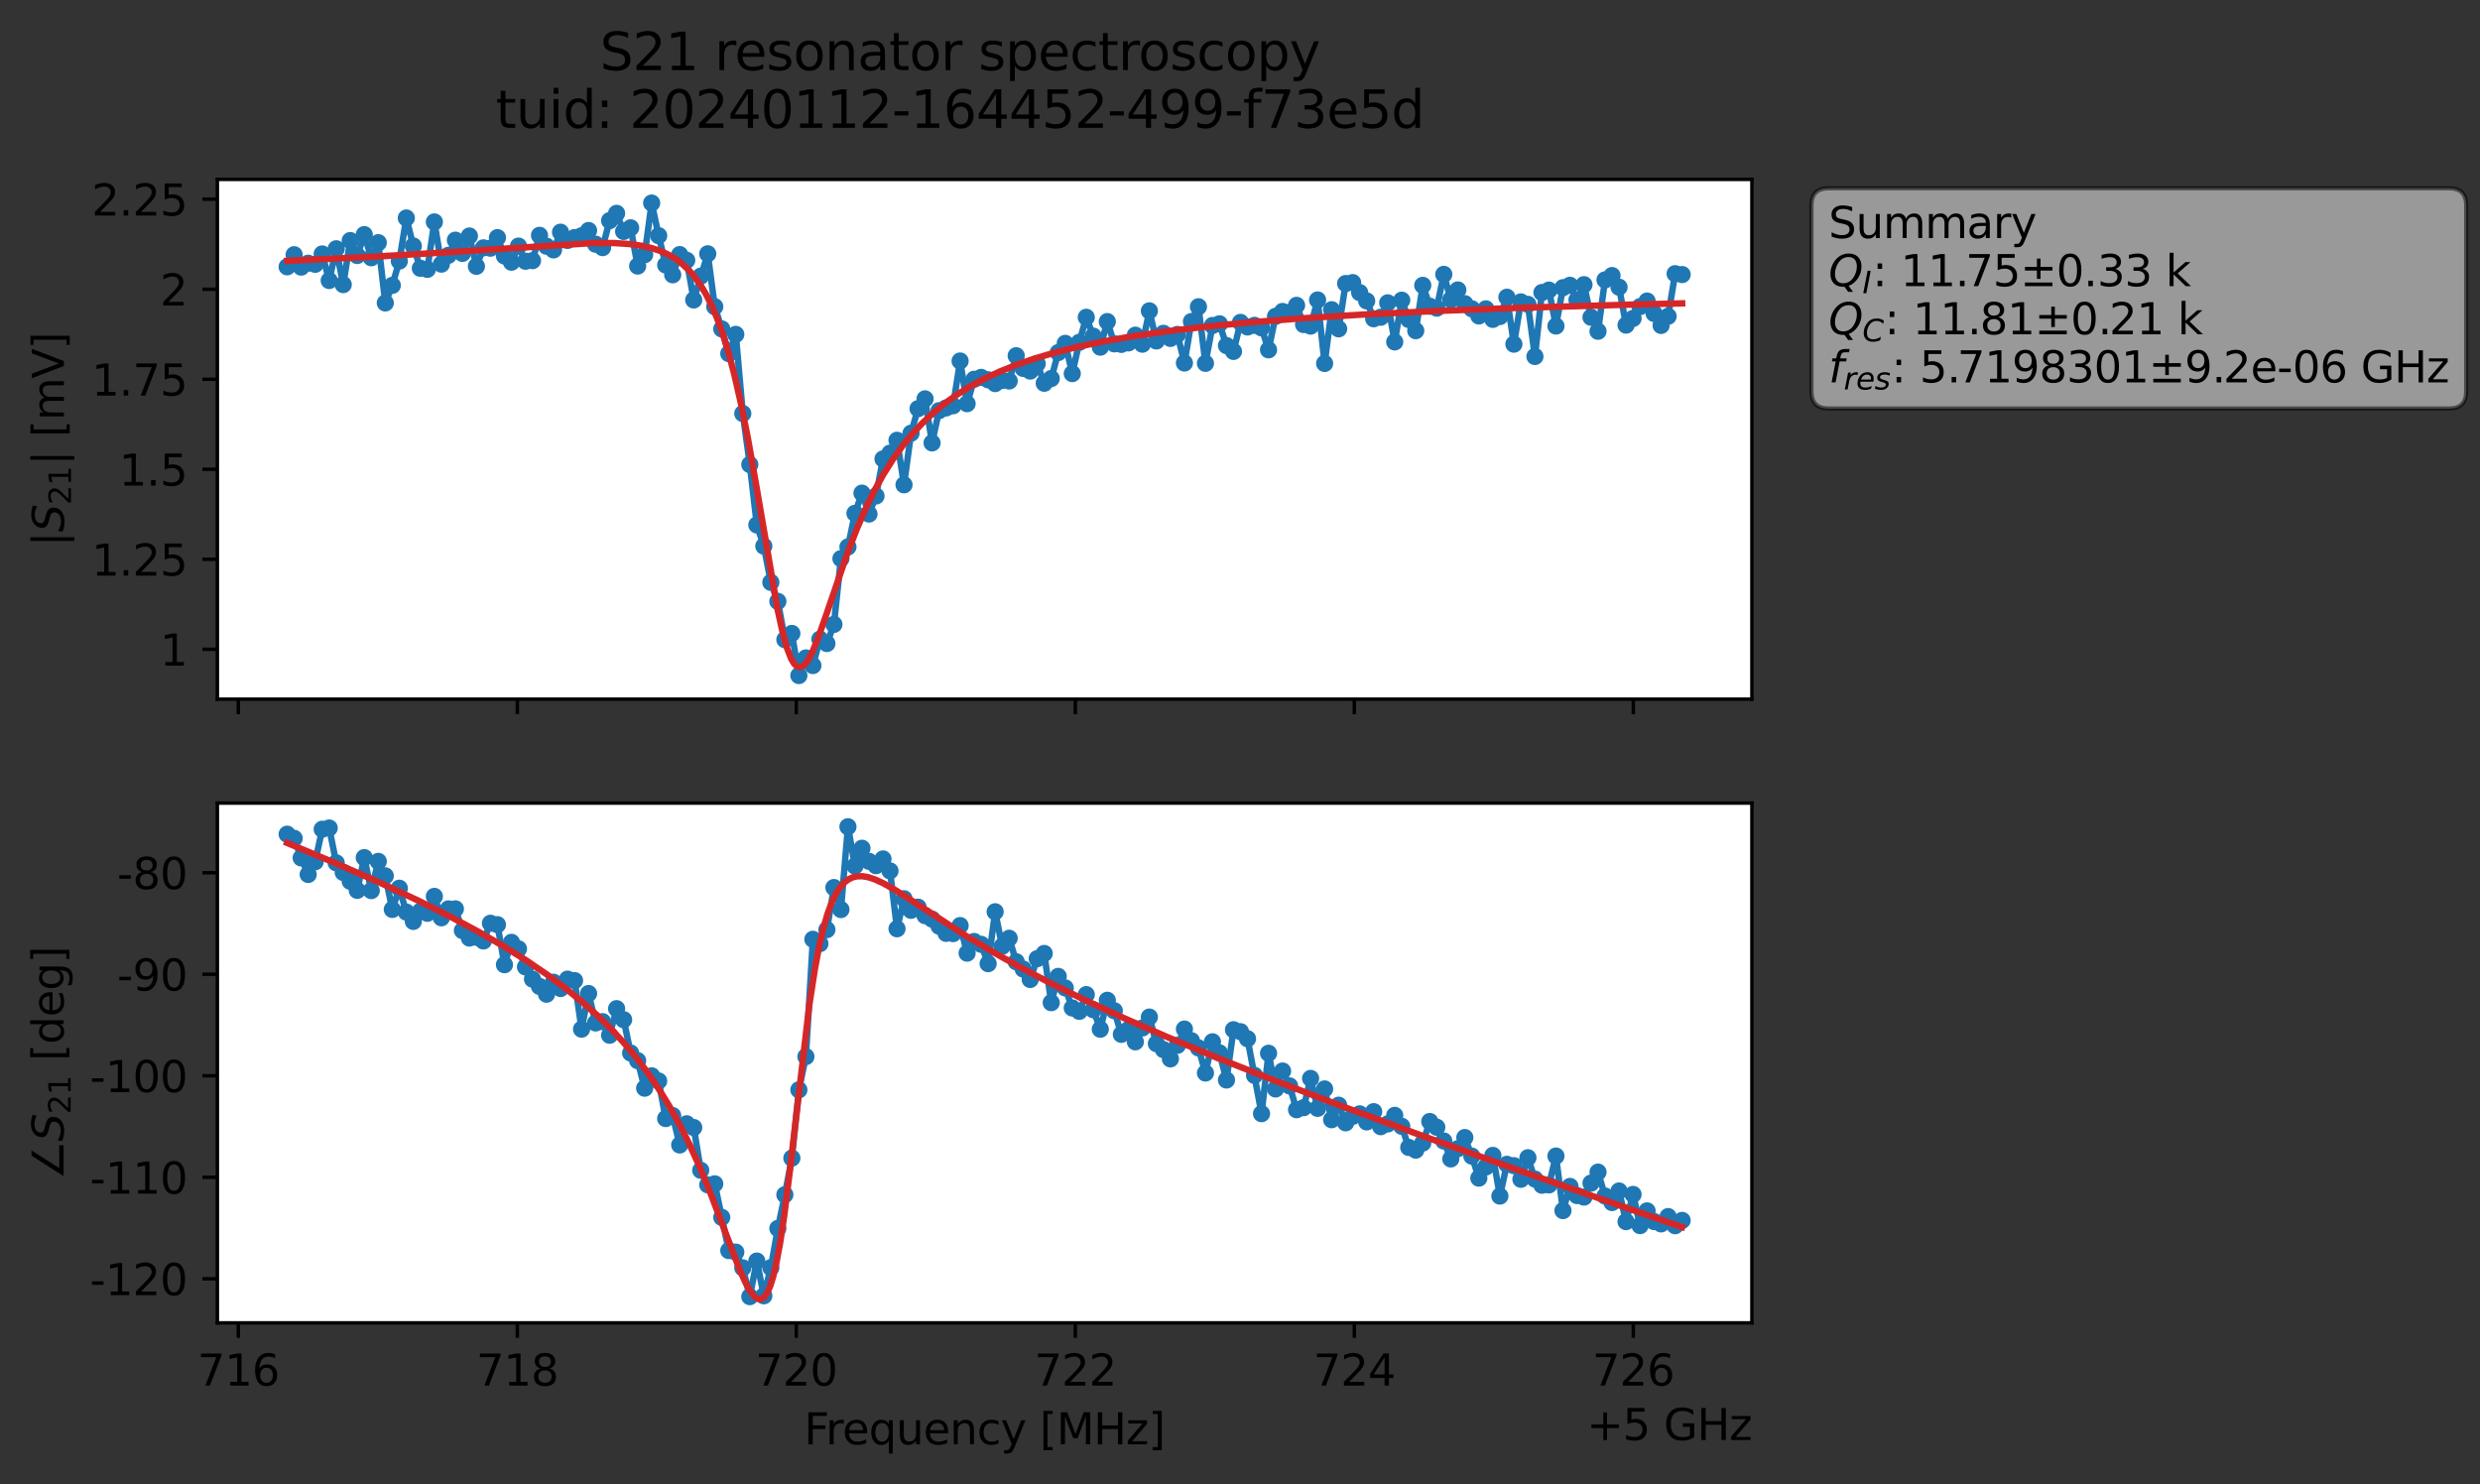 <?xml version="1.0" encoding="utf-8" standalone="no"?>
<!DOCTYPE svg PUBLIC "-//W3C//DTD SVG 1.1//EN"
  "http://www.w3.org/Graphics/SVG/1.1/DTD/svg11.dtd">
<svg xmlns:xlink="http://www.w3.org/1999/xlink" width="577.171pt" height="345.428pt" viewBox="0 0 577.171 345.428" xmlns="http://www.w3.org/2000/svg" version="1.1">
 <rect x="0" y="0" width="577.171" height="345.428" fill="#333333" stroke="none"/>
 <defs>
  <style type="text/css">*{stroke-linejoin: round; stroke-linecap: butt}</style>
 </defs>
 <g id="figure_1">
  <g id="patch_1">
   <path d="M 0 345.428 
L 577.171 345.428 
L 577.171 -0 
L 0 -0 
L 0 345.428 
z
" style="fill: none; opacity: 0"/>
  </g>
  <g id="axes_1">
   <g id="patch_2">
    <path d="M 50.595 162.72 
L 407.715 162.72 
L 407.715 41.76 
L 50.595 41.76 
z
" style="fill: #ffffff"/>
   </g>
   <g id="matplotlib.axis_1">
    <g id="xtick_1">
     <g id="line2d_1">
      <defs>
       <path id="m015ef6a2d0" d="M 0 0 
L 0 3.5 
" style="stroke: #000000; stroke-width: 0.8"/>
      </defs>
      <g>
       <use xlink:href="#m015ef6a2d0" x="55.465" y="162.72" style="stroke: #000000; stroke-width: 0.8"/>
      </g>
     </g>
    </g>
    <g id="xtick_2">
     <g id="line2d_2">
      <g>
       <use xlink:href="#m015ef6a2d0" x="120.396" y="162.72" style="stroke: #000000; stroke-width: 0.8"/>
      </g>
     </g>
    </g>
    <g id="xtick_3">
     <g id="line2d_3">
      <g>
       <use xlink:href="#m015ef6a2d0" x="185.327" y="162.72" style="stroke: #000000; stroke-width: 0.8"/>
      </g>
     </g>
    </g>
    <g id="xtick_4">
     <g id="line2d_4">
      <g>
       <use xlink:href="#m015ef6a2d0" x="250.258" y="162.72" style="stroke: #000000; stroke-width: 0.8"/>
      </g>
     </g>
    </g>
    <g id="xtick_5">
     <g id="line2d_5">
      <g>
       <use xlink:href="#m015ef6a2d0" x="315.189" y="162.72" style="stroke: #000000; stroke-width: 0.8"/>
      </g>
     </g>
    </g>
    <g id="xtick_6">
     <g id="line2d_6">
      <g>
       <use xlink:href="#m015ef6a2d0" x="380.12" y="162.72" style="stroke: #000000; stroke-width: 0.8"/>
      </g>
     </g>
    </g>
   </g>
   <g id="matplotlib.axis_2">
    <g id="ytick_1">
     <g id="line2d_7">
      <defs>
       <path id="m65f2d6d7ed" d="M 0 0 
L -3.5 0 
" style="stroke: #000000; stroke-width: 0.8"/>
      </defs>
      <g>
       <use xlink:href="#m65f2d6d7ed" x="50.595" y="151.112" style="stroke: #000000; stroke-width: 0.8"/>
      </g>
     </g>
     <g id="text_1">
      <!-- 1 -->
      <g transform="translate(37.233 154.911) scale(0.1 -0.1)">
       <defs>
        <path id="DejaVuSans-31" d="M 794 531 
L 1825 531 
L 1825 4091 
L 703 3866 
L 703 4441 
L 1819 4666 
L 2450 4666 
L 2450 531 
L 3481 531 
L 3481 0 
L 794 0 
L 794 531 
z
" transform="scale(0.016)"/>
       </defs>
       <use xlink:href="#DejaVuSans-31"/>
      </g>
     </g>
    </g>
    <g id="ytick_2">
     <g id="line2d_8">
      <g>
       <use xlink:href="#m65f2d6d7ed" x="50.595" y="130.162" style="stroke: #000000; stroke-width: 0.8"/>
      </g>
     </g>
     <g id="text_2">
      <!-- 1.25 -->
      <g transform="translate(21.33 133.961) scale(0.1 -0.1)">
       <defs>
        <path id="DejaVuSans-2e" d="M 684 794 
L 1344 794 
L 1344 0 
L 684 0 
L 684 794 
z
" transform="scale(0.016)"/>
        <path id="DejaVuSans-32" d="M 1228 531 
L 3431 531 
L 3431 0 
L 469 0 
L 469 531 
Q 828 903 1448 1529 
Q 2069 2156 2228 2338 
Q 2531 2678 2651 2914 
Q 2772 3150 2772 3378 
Q 2772 3750 2511 3984 
Q 2250 4219 1831 4219 
Q 1534 4219 1204 4116 
Q 875 4013 500 3803 
L 500 4441 
Q 881 4594 1212 4672 
Q 1544 4750 1819 4750 
Q 2544 4750 2975 4387 
Q 3406 4025 3406 3419 
Q 3406 3131 3298 2873 
Q 3191 2616 2906 2266 
Q 2828 2175 2409 1742 
Q 1991 1309 1228 531 
z
" transform="scale(0.016)"/>
        <path id="DejaVuSans-35" d="M 691 4666 
L 3169 4666 
L 3169 4134 
L 1269 4134 
L 1269 2991 
Q 1406 3038 1543 3061 
Q 1681 3084 1819 3084 
Q 2600 3084 3056 2656 
Q 3513 2228 3513 1497 
Q 3513 744 3044 326 
Q 2575 -91 1722 -91 
Q 1428 -91 1123 -41 
Q 819 9 494 109 
L 494 744 
Q 775 591 1075 516 
Q 1375 441 1709 441 
Q 2250 441 2565 725 
Q 2881 1009 2881 1497 
Q 2881 1984 2565 2268 
Q 2250 2553 1709 2553 
Q 1456 2553 1204 2497 
Q 953 2441 691 2322 
L 691 4666 
z
" transform="scale(0.016)"/>
       </defs>
       <use xlink:href="#DejaVuSans-31"/>
       <use xlink:href="#DejaVuSans-2e" x="63.623"/>
       <use xlink:href="#DejaVuSans-32" x="95.41"/>
       <use xlink:href="#DejaVuSans-35" x="159.033"/>
      </g>
     </g>
    </g>
    <g id="ytick_3">
     <g id="line2d_9">
      <g>
       <use xlink:href="#m65f2d6d7ed" x="50.595" y="109.213" style="stroke: #000000; stroke-width: 0.8"/>
      </g>
     </g>
     <g id="text_3">
      <!-- 1.5 -->
      <g transform="translate(27.692 113.012) scale(0.1 -0.1)">
       <use xlink:href="#DejaVuSans-31"/>
       <use xlink:href="#DejaVuSans-2e" x="63.623"/>
       <use xlink:href="#DejaVuSans-35" x="95.41"/>
      </g>
     </g>
    </g>
    <g id="ytick_4">
     <g id="line2d_10">
      <g>
       <use xlink:href="#m65f2d6d7ed" x="50.595" y="88.264" style="stroke: #000000; stroke-width: 0.8"/>
      </g>
     </g>
     <g id="text_4">
      <!-- 1.75 -->
      <g transform="translate(21.33 92.063) scale(0.1 -0.1)">
       <defs>
        <path id="DejaVuSans-37" d="M 525 4666 
L 3525 4666 
L 3525 4397 
L 1831 0 
L 1172 0 
L 2766 4134 
L 525 4134 
L 525 4666 
z
" transform="scale(0.016)"/>
       </defs>
       <use xlink:href="#DejaVuSans-31"/>
       <use xlink:href="#DejaVuSans-2e" x="63.623"/>
       <use xlink:href="#DejaVuSans-37" x="95.41"/>
       <use xlink:href="#DejaVuSans-35" x="159.033"/>
      </g>
     </g>
    </g>
    <g id="ytick_5">
     <g id="line2d_11">
      <g>
       <use xlink:href="#m65f2d6d7ed" x="50.595" y="67.314" style="stroke: #000000; stroke-width: 0.8"/>
      </g>
     </g>
     <g id="text_5">
      <!-- 2 -->
      <g transform="translate(37.233 71.113) scale(0.1 -0.1)">
       <use xlink:href="#DejaVuSans-32"/>
      </g>
     </g>
    </g>
    <g id="ytick_6">
     <g id="line2d_12">
      <g>
       <use xlink:href="#m65f2d6d7ed" x="50.595" y="46.365" style="stroke: #000000; stroke-width: 0.8"/>
      </g>
     </g>
     <g id="text_6">
      <!-- 2.25 -->
      <g transform="translate(21.33 50.164) scale(0.1 -0.1)">
       <use xlink:href="#DejaVuSans-32"/>
       <use xlink:href="#DejaVuSans-2e" x="63.623"/>
       <use xlink:href="#DejaVuSans-32" x="95.41"/>
       <use xlink:href="#DejaVuSans-35" x="159.033"/>
      </g>
     </g>
    </g>
    <g id="text_7">
     <!-- $|S_{21}|$ [mV] -->
     <g transform="translate(14.93 127.19) rotate(-90) scale(0.1 -0.1)">
      <defs>
       <path id="DejaVuSans-7c" d="M 1344 4891 
L 1344 -1509 
L 813 -1509 
L 813 4891 
L 1344 4891 
z
" transform="scale(0.016)"/>
       <path id="DejaVuSans-Oblique-53" d="M 3859 4513 
L 3738 3897 
Q 3422 4066 3111 4152 
Q 2800 4238 2509 4238 
Q 1944 4238 1609 3991 
Q 1275 3744 1275 3334 
Q 1275 3109 1398 2989 
Q 1522 2869 2034 2731 
L 2413 2638 
Q 3053 2472 3303 2217 
Q 3553 1963 3553 1503 
Q 3553 797 2998 353 
Q 2444 -91 1538 -91 
Q 1166 -91 791 -17 
Q 416 56 38 206 
L 166 856 
Q 513 641 861 531 
Q 1209 422 1556 422 
Q 2147 422 2503 684 
Q 2859 947 2859 1369 
Q 2859 1650 2717 1795 
Q 2575 1941 2106 2059 
L 1728 2156 
Q 1081 2325 845 2545 
Q 609 2766 609 3163 
Q 609 3859 1145 4304 
Q 1681 4750 2541 4750 
Q 2875 4750 3203 4690 
Q 3531 4631 3859 4513 
z
" transform="scale(0.016)"/>
       <path id="DejaVuSans-20" transform="scale(0.016)"/>
       <path id="DejaVuSans-5b" d="M 550 4863 
L 1875 4863 
L 1875 4416 
L 1125 4416 
L 1125 -397 
L 1875 -397 
L 1875 -844 
L 550 -844 
L 550 4863 
z
" transform="scale(0.016)"/>
       <path id="DejaVuSans-6d" d="M 3328 2828 
Q 3544 3216 3844 3400 
Q 4144 3584 4550 3584 
Q 5097 3584 5394 3201 
Q 5691 2819 5691 2113 
L 5691 0 
L 5113 0 
L 5113 2094 
Q 5113 2597 4934 2840 
Q 4756 3084 4391 3084 
Q 3944 3084 3684 2787 
Q 3425 2491 3425 1978 
L 3425 0 
L 2847 0 
L 2847 2094 
Q 2847 2600 2669 2842 
Q 2491 3084 2119 3084 
Q 1678 3084 1418 2786 
Q 1159 2488 1159 1978 
L 1159 0 
L 581 0 
L 581 3500 
L 1159 3500 
L 1159 2956 
Q 1356 3278 1631 3431 
Q 1906 3584 2284 3584 
Q 2666 3584 2933 3390 
Q 3200 3197 3328 2828 
z
" transform="scale(0.016)"/>
       <path id="DejaVuSans-56" d="M 1831 0 
L 50 4666 
L 709 4666 
L 2188 738 
L 3669 4666 
L 4325 4666 
L 2547 0 
L 1831 0 
z
" transform="scale(0.016)"/>
       <path id="DejaVuSans-5d" d="M 1947 4863 
L 1947 -844 
L 622 -844 
L 622 -397 
L 1369 -397 
L 1369 4416 
L 622 4416 
L 622 4863 
L 1947 4863 
z
" transform="scale(0.016)"/>
      </defs>
      <use xlink:href="#DejaVuSans-7c" transform="translate(0 0.578)"/>
      <use xlink:href="#DejaVuSans-Oblique-53" transform="translate(33.691 0.578)"/>
      <use xlink:href="#DejaVuSans-32" transform="translate(97.168 -15.828) scale(0.7)"/>
      <use xlink:href="#DejaVuSans-31" transform="translate(141.704 -15.828) scale(0.7)"/>
      <use xlink:href="#DejaVuSans-7c" transform="translate(188.975 0.578)"/>
      <use xlink:href="#DejaVuSans-20" transform="translate(222.666 0.578)"/>
      <use xlink:href="#DejaVuSans-5b" transform="translate(254.453 0.578)"/>
      <use xlink:href="#DejaVuSans-6d" transform="translate(293.467 0.578)"/>
      <use xlink:href="#DejaVuSans-56" transform="translate(390.879 0.578)"/>
      <use xlink:href="#DejaVuSans-5d" transform="translate(459.287 0.578)"/>
     </g>
    </g>
   </g>
   <g id="line2d_13">
    <path d="M 66.828 62.094 
L 68.459 59.284 
L 70.091 62.165 
L 71.722 61.256 
L 73.354 61.514 
L 74.985 59.105 
L 76.617 65.287 
L 78.248 57.903 
L 79.879 66.237 
L 81.511 55.985 
L 83.142 59.464 
L 84.774 54.604 
L 86.405 59.986 
L 88.037 56.48 
L 89.668 70.508 
L 91.299 66.413 
L 92.931 60.761 
L 94.562 50.737 
L 96.194 57.251 
L 97.825 62.437 
L 99.457 62.687 
L 101.088 51.652 
L 102.719 61.476 
L 104.351 59.42 
L 105.982 55.896 
L 107.614 58.974 
L 109.245 54.928 
L 110.877 61.98 
L 112.508 57.684 
L 114.14 57.76 
L 115.771 55.311 
L 117.402 59.569 
L 119.034 61.022 
L 120.665 57.273 
L 122.297 60.8 
L 123.928 60.657 
L 125.56 54.772 
L 127.191 57.3 
L 128.822 58.16 
L 130.454 54.043 
L 132.085 55.959 
L 133.717 55.289 
L 135.348 54.872 
L 136.98 53.651 
L 138.611 56.834 
L 140.242 57.627 
L 141.874 51.35 
L 143.505 49.654 
L 145.137 53.861 
L 146.768 53.026 
L 148.4 61.92 
L 150.031 59.274 
L 151.662 47.258 
L 153.294 54.854 
L 154.925 61.672 
L 156.557 63.95 
L 158.188 59.253 
L 159.82 60.585 
L 161.451 69.809 
L 164.714 59.068 
L 166.345 71.38 
L 167.977 76.554 
L 169.608 82.294 
L 171.24 77.822 
L 172.871 96.243 
L 174.502 108.118 
L 176.134 122.169 
L 177.765 127.098 
L 179.397 135.538 
L 181.028 139.964 
L 182.66 148.866 
L 184.291 147.424 
L 185.922 157.222 
L 187.554 153.128 
L 189.185 154.895 
L 190.817 148.758 
L 192.448 149.774 
L 194.08 145.316 
L 195.711 130.014 
L 197.342 127.294 
L 198.974 119.471 
L 200.605 114.771 
L 202.237 119.635 
L 203.868 115.431 
L 205.5 106.814 
L 207.131 105.459 
L 208.762 102.47 
L 210.394 112.83 
L 212.025 100.824 
L 213.657 95.11 
L 215.288 92.83 
L 216.92 103.077 
L 218.551 95.575 
L 221.814 94.429 
L 223.445 84.019 
L 225.077 93.952 
L 226.708 88.27 
L 228.34 87.832 
L 229.971 88.392 
L 231.602 89.271 
L 233.234 88.547 
L 234.865 88.667 
L 236.497 82.79 
L 238.128 85.741 
L 239.76 86.361 
L 241.391 84.646 
L 243.022 89.195 
L 244.654 88.099 
L 246.285 82.055 
L 247.917 79.916 
L 249.548 86.952 
L 251.18 79.669 
L 252.811 73.846 
L 254.442 78.238 
L 256.074 80.801 
L 257.705 74.848 
L 259.337 80.025 
L 260.968 80.15 
L 262.6 79.805 
L 264.231 78.004 
L 265.862 80.104 
L 267.494 72.35 
L 269.125 79.357 
L 270.757 77.578 
L 272.388 78.764 
L 274.02 77.835 
L 275.651 84.484 
L 277.282 74.83 
L 278.914 71.393 
L 280.545 84.558 
L 282.177 75.757 
L 283.808 75.368 
L 285.44 80.426 
L 287.071 81.786 
L 288.703 75.034 
L 290.334 76.098 
L 291.965 75.718 
L 293.597 76.311 
L 295.228 81.418 
L 296.86 73.621 
L 298.491 72.489 
L 300.123 72.74 
L 301.754 71.068 
L 303.385 75.529 
L 305.017 75.896 
L 306.648 69.816 
L 308.28 84.589 
L 309.911 72.084 
L 311.543 76.527 
L 313.174 65.986 
L 314.805 65.773 
L 316.437 68.097 
L 318.068 70.032 
L 319.7 74.186 
L 321.331 73.831 
L 322.963 70.481 
L 324.594 79.576 
L 326.225 69.868 
L 327.857 74.362 
L 329.488 76.966 
L 331.12 66.409 
L 332.751 71.269 
L 334.383 71.715 
L 336.014 63.855 
L 337.645 69.735 
L 339.277 67.481 
L 340.908 70.674 
L 342.54 71.871 
L 344.171 73.533 
L 345.803 71.884 
L 347.434 74.329 
L 349.065 73.671 
L 350.697 69.176 
L 352.328 80.098 
L 353.96 70.265 
L 355.591 70.837 
L 357.223 82.966 
L 358.854 68.079 
L 360.485 67.521 
L 362.117 75.884 
L 363.748 66.955 
L 365.38 66.4 
L 367.011 69.768 
L 368.643 66.255 
L 370.274 73.837 
L 371.905 77.097 
L 373.537 65.148 
L 375.168 64.134 
L 376.8 66.838 
L 378.431 75.665 
L 380.063 74.113 
L 381.694 71.363 
L 383.325 70.07 
L 386.588 75.738 
L 388.22 73.612 
L 389.851 63.7 
L 391.483 63.896 
L 391.483 63.896 
" clip-path="url(#pdf6a69dc74)" style="fill: none; stroke: #1f77b4; stroke-width: 1.5; stroke-linecap: square"/>
    <defs>
     <path id="m0907de487c" d="M 0 1.5 
C 0.398 1.5 0.779 1.342 1.061 1.061 
C 1.342 0.779 1.5 0.398 1.5 0 
C 1.5 -0.398 1.342 -0.779 1.061 -1.061 
C 0.779 -1.342 0.398 -1.5 0 -1.5 
C -0.398 -1.5 -0.779 -1.342 -1.061 -1.061 
C -1.342 -0.779 -1.5 -0.398 -1.5 0 
C -1.5 0.398 -1.342 0.779 -1.061 1.061 
C -0.779 1.342 -0.398 1.5 0 1.5 
z
" style="stroke: #1f77b4"/>
    </defs>
    <g clip-path="url(#pdf6a69dc74)">
     <use xlink:href="#m0907de487c" x="66.828" y="62.094" style="fill: #1f77b4; stroke: #1f77b4"/>
     <use xlink:href="#m0907de487c" x="68.459" y="59.284" style="fill: #1f77b4; stroke: #1f77b4"/>
     <use xlink:href="#m0907de487c" x="70.091" y="62.165" style="fill: #1f77b4; stroke: #1f77b4"/>
     <use xlink:href="#m0907de487c" x="71.722" y="61.256" style="fill: #1f77b4; stroke: #1f77b4"/>
     <use xlink:href="#m0907de487c" x="73.354" y="61.514" style="fill: #1f77b4; stroke: #1f77b4"/>
     <use xlink:href="#m0907de487c" x="74.985" y="59.105" style="fill: #1f77b4; stroke: #1f77b4"/>
     <use xlink:href="#m0907de487c" x="76.617" y="65.287" style="fill: #1f77b4; stroke: #1f77b4"/>
     <use xlink:href="#m0907de487c" x="78.248" y="57.903" style="fill: #1f77b4; stroke: #1f77b4"/>
     <use xlink:href="#m0907de487c" x="79.879" y="66.237" style="fill: #1f77b4; stroke: #1f77b4"/>
     <use xlink:href="#m0907de487c" x="81.511" y="55.985" style="fill: #1f77b4; stroke: #1f77b4"/>
     <use xlink:href="#m0907de487c" x="83.142" y="59.464" style="fill: #1f77b4; stroke: #1f77b4"/>
     <use xlink:href="#m0907de487c" x="84.774" y="54.604" style="fill: #1f77b4; stroke: #1f77b4"/>
     <use xlink:href="#m0907de487c" x="86.405" y="59.986" style="fill: #1f77b4; stroke: #1f77b4"/>
     <use xlink:href="#m0907de487c" x="88.037" y="56.48" style="fill: #1f77b4; stroke: #1f77b4"/>
     <use xlink:href="#m0907de487c" x="89.668" y="70.508" style="fill: #1f77b4; stroke: #1f77b4"/>
     <use xlink:href="#m0907de487c" x="91.299" y="66.413" style="fill: #1f77b4; stroke: #1f77b4"/>
     <use xlink:href="#m0907de487c" x="92.931" y="60.761" style="fill: #1f77b4; stroke: #1f77b4"/>
     <use xlink:href="#m0907de487c" x="94.562" y="50.737" style="fill: #1f77b4; stroke: #1f77b4"/>
     <use xlink:href="#m0907de487c" x="96.194" y="57.251" style="fill: #1f77b4; stroke: #1f77b4"/>
     <use xlink:href="#m0907de487c" x="97.825" y="62.437" style="fill: #1f77b4; stroke: #1f77b4"/>
     <use xlink:href="#m0907de487c" x="99.457" y="62.687" style="fill: #1f77b4; stroke: #1f77b4"/>
     <use xlink:href="#m0907de487c" x="101.088" y="51.652" style="fill: #1f77b4; stroke: #1f77b4"/>
     <use xlink:href="#m0907de487c" x="102.719" y="61.476" style="fill: #1f77b4; stroke: #1f77b4"/>
     <use xlink:href="#m0907de487c" x="104.351" y="59.42" style="fill: #1f77b4; stroke: #1f77b4"/>
     <use xlink:href="#m0907de487c" x="105.982" y="55.896" style="fill: #1f77b4; stroke: #1f77b4"/>
     <use xlink:href="#m0907de487c" x="107.614" y="58.974" style="fill: #1f77b4; stroke: #1f77b4"/>
     <use xlink:href="#m0907de487c" x="109.245" y="54.928" style="fill: #1f77b4; stroke: #1f77b4"/>
     <use xlink:href="#m0907de487c" x="110.877" y="61.98" style="fill: #1f77b4; stroke: #1f77b4"/>
     <use xlink:href="#m0907de487c" x="112.508" y="57.684" style="fill: #1f77b4; stroke: #1f77b4"/>
     <use xlink:href="#m0907de487c" x="114.14" y="57.76" style="fill: #1f77b4; stroke: #1f77b4"/>
     <use xlink:href="#m0907de487c" x="115.771" y="55.311" style="fill: #1f77b4; stroke: #1f77b4"/>
     <use xlink:href="#m0907de487c" x="117.402" y="59.569" style="fill: #1f77b4; stroke: #1f77b4"/>
     <use xlink:href="#m0907de487c" x="119.034" y="61.022" style="fill: #1f77b4; stroke: #1f77b4"/>
     <use xlink:href="#m0907de487c" x="120.665" y="57.273" style="fill: #1f77b4; stroke: #1f77b4"/>
     <use xlink:href="#m0907de487c" x="122.297" y="60.8" style="fill: #1f77b4; stroke: #1f77b4"/>
     <use xlink:href="#m0907de487c" x="123.928" y="60.657" style="fill: #1f77b4; stroke: #1f77b4"/>
     <use xlink:href="#m0907de487c" x="125.56" y="54.772" style="fill: #1f77b4; stroke: #1f77b4"/>
     <use xlink:href="#m0907de487c" x="127.191" y="57.3" style="fill: #1f77b4; stroke: #1f77b4"/>
     <use xlink:href="#m0907de487c" x="128.822" y="58.16" style="fill: #1f77b4; stroke: #1f77b4"/>
     <use xlink:href="#m0907de487c" x="130.454" y="54.043" style="fill: #1f77b4; stroke: #1f77b4"/>
     <use xlink:href="#m0907de487c" x="132.085" y="55.959" style="fill: #1f77b4; stroke: #1f77b4"/>
     <use xlink:href="#m0907de487c" x="133.717" y="55.289" style="fill: #1f77b4; stroke: #1f77b4"/>
     <use xlink:href="#m0907de487c" x="135.348" y="54.872" style="fill: #1f77b4; stroke: #1f77b4"/>
     <use xlink:href="#m0907de487c" x="136.98" y="53.651" style="fill: #1f77b4; stroke: #1f77b4"/>
     <use xlink:href="#m0907de487c" x="138.611" y="56.834" style="fill: #1f77b4; stroke: #1f77b4"/>
     <use xlink:href="#m0907de487c" x="140.242" y="57.627" style="fill: #1f77b4; stroke: #1f77b4"/>
     <use xlink:href="#m0907de487c" x="141.874" y="51.35" style="fill: #1f77b4; stroke: #1f77b4"/>
     <use xlink:href="#m0907de487c" x="143.505" y="49.654" style="fill: #1f77b4; stroke: #1f77b4"/>
     <use xlink:href="#m0907de487c" x="145.137" y="53.861" style="fill: #1f77b4; stroke: #1f77b4"/>
     <use xlink:href="#m0907de487c" x="146.768" y="53.026" style="fill: #1f77b4; stroke: #1f77b4"/>
     <use xlink:href="#m0907de487c" x="148.4" y="61.92" style="fill: #1f77b4; stroke: #1f77b4"/>
     <use xlink:href="#m0907de487c" x="150.031" y="59.274" style="fill: #1f77b4; stroke: #1f77b4"/>
     <use xlink:href="#m0907de487c" x="151.662" y="47.258" style="fill: #1f77b4; stroke: #1f77b4"/>
     <use xlink:href="#m0907de487c" x="153.294" y="54.854" style="fill: #1f77b4; stroke: #1f77b4"/>
     <use xlink:href="#m0907de487c" x="154.925" y="61.672" style="fill: #1f77b4; stroke: #1f77b4"/>
     <use xlink:href="#m0907de487c" x="156.557" y="63.95" style="fill: #1f77b4; stroke: #1f77b4"/>
     <use xlink:href="#m0907de487c" x="158.188" y="59.253" style="fill: #1f77b4; stroke: #1f77b4"/>
     <use xlink:href="#m0907de487c" x="159.82" y="60.585" style="fill: #1f77b4; stroke: #1f77b4"/>
     <use xlink:href="#m0907de487c" x="161.451" y="69.809" style="fill: #1f77b4; stroke: #1f77b4"/>
     <use xlink:href="#m0907de487c" x="163.082" y="64.267" style="fill: #1f77b4; stroke: #1f77b4"/>
     <use xlink:href="#m0907de487c" x="164.714" y="59.068" style="fill: #1f77b4; stroke: #1f77b4"/>
     <use xlink:href="#m0907de487c" x="166.345" y="71.38" style="fill: #1f77b4; stroke: #1f77b4"/>
     <use xlink:href="#m0907de487c" x="167.977" y="76.554" style="fill: #1f77b4; stroke: #1f77b4"/>
     <use xlink:href="#m0907de487c" x="169.608" y="82.294" style="fill: #1f77b4; stroke: #1f77b4"/>
     <use xlink:href="#m0907de487c" x="171.24" y="77.822" style="fill: #1f77b4; stroke: #1f77b4"/>
     <use xlink:href="#m0907de487c" x="172.871" y="96.243" style="fill: #1f77b4; stroke: #1f77b4"/>
     <use xlink:href="#m0907de487c" x="174.502" y="108.118" style="fill: #1f77b4; stroke: #1f77b4"/>
     <use xlink:href="#m0907de487c" x="176.134" y="122.169" style="fill: #1f77b4; stroke: #1f77b4"/>
     <use xlink:href="#m0907de487c" x="177.765" y="127.098" style="fill: #1f77b4; stroke: #1f77b4"/>
     <use xlink:href="#m0907de487c" x="179.397" y="135.538" style="fill: #1f77b4; stroke: #1f77b4"/>
     <use xlink:href="#m0907de487c" x="181.028" y="139.964" style="fill: #1f77b4; stroke: #1f77b4"/>
     <use xlink:href="#m0907de487c" x="182.66" y="148.866" style="fill: #1f77b4; stroke: #1f77b4"/>
     <use xlink:href="#m0907de487c" x="184.291" y="147.424" style="fill: #1f77b4; stroke: #1f77b4"/>
     <use xlink:href="#m0907de487c" x="185.922" y="157.222" style="fill: #1f77b4; stroke: #1f77b4"/>
     <use xlink:href="#m0907de487c" x="187.554" y="153.128" style="fill: #1f77b4; stroke: #1f77b4"/>
     <use xlink:href="#m0907de487c" x="189.185" y="154.895" style="fill: #1f77b4; stroke: #1f77b4"/>
     <use xlink:href="#m0907de487c" x="190.817" y="148.758" style="fill: #1f77b4; stroke: #1f77b4"/>
     <use xlink:href="#m0907de487c" x="192.448" y="149.774" style="fill: #1f77b4; stroke: #1f77b4"/>
     <use xlink:href="#m0907de487c" x="194.08" y="145.316" style="fill: #1f77b4; stroke: #1f77b4"/>
     <use xlink:href="#m0907de487c" x="195.711" y="130.014" style="fill: #1f77b4; stroke: #1f77b4"/>
     <use xlink:href="#m0907de487c" x="197.342" y="127.294" style="fill: #1f77b4; stroke: #1f77b4"/>
     <use xlink:href="#m0907de487c" x="198.974" y="119.471" style="fill: #1f77b4; stroke: #1f77b4"/>
     <use xlink:href="#m0907de487c" x="200.605" y="114.771" style="fill: #1f77b4; stroke: #1f77b4"/>
     <use xlink:href="#m0907de487c" x="202.237" y="119.635" style="fill: #1f77b4; stroke: #1f77b4"/>
     <use xlink:href="#m0907de487c" x="203.868" y="115.431" style="fill: #1f77b4; stroke: #1f77b4"/>
     <use xlink:href="#m0907de487c" x="205.5" y="106.814" style="fill: #1f77b4; stroke: #1f77b4"/>
     <use xlink:href="#m0907de487c" x="207.131" y="105.459" style="fill: #1f77b4; stroke: #1f77b4"/>
     <use xlink:href="#m0907de487c" x="208.762" y="102.47" style="fill: #1f77b4; stroke: #1f77b4"/>
     <use xlink:href="#m0907de487c" x="210.394" y="112.83" style="fill: #1f77b4; stroke: #1f77b4"/>
     <use xlink:href="#m0907de487c" x="212.025" y="100.824" style="fill: #1f77b4; stroke: #1f77b4"/>
     <use xlink:href="#m0907de487c" x="213.657" y="95.11" style="fill: #1f77b4; stroke: #1f77b4"/>
     <use xlink:href="#m0907de487c" x="215.288" y="92.83" style="fill: #1f77b4; stroke: #1f77b4"/>
     <use xlink:href="#m0907de487c" x="216.92" y="103.077" style="fill: #1f77b4; stroke: #1f77b4"/>
     <use xlink:href="#m0907de487c" x="218.551" y="95.575" style="fill: #1f77b4; stroke: #1f77b4"/>
     <use xlink:href="#m0907de487c" x="220.182" y="94.943" style="fill: #1f77b4; stroke: #1f77b4"/>
     <use xlink:href="#m0907de487c" x="221.814" y="94.429" style="fill: #1f77b4; stroke: #1f77b4"/>
     <use xlink:href="#m0907de487c" x="223.445" y="84.019" style="fill: #1f77b4; stroke: #1f77b4"/>
     <use xlink:href="#m0907de487c" x="225.077" y="93.952" style="fill: #1f77b4; stroke: #1f77b4"/>
     <use xlink:href="#m0907de487c" x="226.708" y="88.27" style="fill: #1f77b4; stroke: #1f77b4"/>
     <use xlink:href="#m0907de487c" x="228.34" y="87.832" style="fill: #1f77b4; stroke: #1f77b4"/>
     <use xlink:href="#m0907de487c" x="229.971" y="88.392" style="fill: #1f77b4; stroke: #1f77b4"/>
     <use xlink:href="#m0907de487c" x="231.602" y="89.271" style="fill: #1f77b4; stroke: #1f77b4"/>
     <use xlink:href="#m0907de487c" x="233.234" y="88.547" style="fill: #1f77b4; stroke: #1f77b4"/>
     <use xlink:href="#m0907de487c" x="234.865" y="88.667" style="fill: #1f77b4; stroke: #1f77b4"/>
     <use xlink:href="#m0907de487c" x="236.497" y="82.79" style="fill: #1f77b4; stroke: #1f77b4"/>
     <use xlink:href="#m0907de487c" x="238.128" y="85.741" style="fill: #1f77b4; stroke: #1f77b4"/>
     <use xlink:href="#m0907de487c" x="239.76" y="86.361" style="fill: #1f77b4; stroke: #1f77b4"/>
     <use xlink:href="#m0907de487c" x="241.391" y="84.646" style="fill: #1f77b4; stroke: #1f77b4"/>
     <use xlink:href="#m0907de487c" x="243.022" y="89.195" style="fill: #1f77b4; stroke: #1f77b4"/>
     <use xlink:href="#m0907de487c" x="244.654" y="88.099" style="fill: #1f77b4; stroke: #1f77b4"/>
     <use xlink:href="#m0907de487c" x="246.285" y="82.055" style="fill: #1f77b4; stroke: #1f77b4"/>
     <use xlink:href="#m0907de487c" x="247.917" y="79.916" style="fill: #1f77b4; stroke: #1f77b4"/>
     <use xlink:href="#m0907de487c" x="249.548" y="86.952" style="fill: #1f77b4; stroke: #1f77b4"/>
     <use xlink:href="#m0907de487c" x="251.18" y="79.669" style="fill: #1f77b4; stroke: #1f77b4"/>
     <use xlink:href="#m0907de487c" x="252.811" y="73.846" style="fill: #1f77b4; stroke: #1f77b4"/>
     <use xlink:href="#m0907de487c" x="254.442" y="78.238" style="fill: #1f77b4; stroke: #1f77b4"/>
     <use xlink:href="#m0907de487c" x="256.074" y="80.801" style="fill: #1f77b4; stroke: #1f77b4"/>
     <use xlink:href="#m0907de487c" x="257.705" y="74.848" style="fill: #1f77b4; stroke: #1f77b4"/>
     <use xlink:href="#m0907de487c" x="259.337" y="80.025" style="fill: #1f77b4; stroke: #1f77b4"/>
     <use xlink:href="#m0907de487c" x="260.968" y="80.15" style="fill: #1f77b4; stroke: #1f77b4"/>
     <use xlink:href="#m0907de487c" x="262.6" y="79.805" style="fill: #1f77b4; stroke: #1f77b4"/>
     <use xlink:href="#m0907de487c" x="264.231" y="78.004" style="fill: #1f77b4; stroke: #1f77b4"/>
     <use xlink:href="#m0907de487c" x="265.862" y="80.104" style="fill: #1f77b4; stroke: #1f77b4"/>
     <use xlink:href="#m0907de487c" x="267.494" y="72.35" style="fill: #1f77b4; stroke: #1f77b4"/>
     <use xlink:href="#m0907de487c" x="269.125" y="79.357" style="fill: #1f77b4; stroke: #1f77b4"/>
     <use xlink:href="#m0907de487c" x="270.757" y="77.578" style="fill: #1f77b4; stroke: #1f77b4"/>
     <use xlink:href="#m0907de487c" x="272.388" y="78.764" style="fill: #1f77b4; stroke: #1f77b4"/>
     <use xlink:href="#m0907de487c" x="274.02" y="77.835" style="fill: #1f77b4; stroke: #1f77b4"/>
     <use xlink:href="#m0907de487c" x="275.651" y="84.484" style="fill: #1f77b4; stroke: #1f77b4"/>
     <use xlink:href="#m0907de487c" x="277.282" y="74.83" style="fill: #1f77b4; stroke: #1f77b4"/>
     <use xlink:href="#m0907de487c" x="278.914" y="71.393" style="fill: #1f77b4; stroke: #1f77b4"/>
     <use xlink:href="#m0907de487c" x="280.545" y="84.558" style="fill: #1f77b4; stroke: #1f77b4"/>
     <use xlink:href="#m0907de487c" x="282.177" y="75.757" style="fill: #1f77b4; stroke: #1f77b4"/>
     <use xlink:href="#m0907de487c" x="283.808" y="75.368" style="fill: #1f77b4; stroke: #1f77b4"/>
     <use xlink:href="#m0907de487c" x="285.44" y="80.426" style="fill: #1f77b4; stroke: #1f77b4"/>
     <use xlink:href="#m0907de487c" x="287.071" y="81.786" style="fill: #1f77b4; stroke: #1f77b4"/>
     <use xlink:href="#m0907de487c" x="288.703" y="75.034" style="fill: #1f77b4; stroke: #1f77b4"/>
     <use xlink:href="#m0907de487c" x="290.334" y="76.098" style="fill: #1f77b4; stroke: #1f77b4"/>
     <use xlink:href="#m0907de487c" x="291.965" y="75.718" style="fill: #1f77b4; stroke: #1f77b4"/>
     <use xlink:href="#m0907de487c" x="293.597" y="76.311" style="fill: #1f77b4; stroke: #1f77b4"/>
     <use xlink:href="#m0907de487c" x="295.228" y="81.418" style="fill: #1f77b4; stroke: #1f77b4"/>
     <use xlink:href="#m0907de487c" x="296.86" y="73.621" style="fill: #1f77b4; stroke: #1f77b4"/>
     <use xlink:href="#m0907de487c" x="298.491" y="72.489" style="fill: #1f77b4; stroke: #1f77b4"/>
     <use xlink:href="#m0907de487c" x="300.123" y="72.74" style="fill: #1f77b4; stroke: #1f77b4"/>
     <use xlink:href="#m0907de487c" x="301.754" y="71.068" style="fill: #1f77b4; stroke: #1f77b4"/>
     <use xlink:href="#m0907de487c" x="303.385" y="75.529" style="fill: #1f77b4; stroke: #1f77b4"/>
     <use xlink:href="#m0907de487c" x="305.017" y="75.896" style="fill: #1f77b4; stroke: #1f77b4"/>
     <use xlink:href="#m0907de487c" x="306.648" y="69.816" style="fill: #1f77b4; stroke: #1f77b4"/>
     <use xlink:href="#m0907de487c" x="308.28" y="84.589" style="fill: #1f77b4; stroke: #1f77b4"/>
     <use xlink:href="#m0907de487c" x="309.911" y="72.084" style="fill: #1f77b4; stroke: #1f77b4"/>
     <use xlink:href="#m0907de487c" x="311.543" y="76.527" style="fill: #1f77b4; stroke: #1f77b4"/>
     <use xlink:href="#m0907de487c" x="313.174" y="65.986" style="fill: #1f77b4; stroke: #1f77b4"/>
     <use xlink:href="#m0907de487c" x="314.805" y="65.773" style="fill: #1f77b4; stroke: #1f77b4"/>
     <use xlink:href="#m0907de487c" x="316.437" y="68.097" style="fill: #1f77b4; stroke: #1f77b4"/>
     <use xlink:href="#m0907de487c" x="318.068" y="70.032" style="fill: #1f77b4; stroke: #1f77b4"/>
     <use xlink:href="#m0907de487c" x="319.7" y="74.186" style="fill: #1f77b4; stroke: #1f77b4"/>
     <use xlink:href="#m0907de487c" x="321.331" y="73.831" style="fill: #1f77b4; stroke: #1f77b4"/>
     <use xlink:href="#m0907de487c" x="322.963" y="70.481" style="fill: #1f77b4; stroke: #1f77b4"/>
     <use xlink:href="#m0907de487c" x="324.594" y="79.576" style="fill: #1f77b4; stroke: #1f77b4"/>
     <use xlink:href="#m0907de487c" x="326.225" y="69.868" style="fill: #1f77b4; stroke: #1f77b4"/>
     <use xlink:href="#m0907de487c" x="327.857" y="74.362" style="fill: #1f77b4; stroke: #1f77b4"/>
     <use xlink:href="#m0907de487c" x="329.488" y="76.966" style="fill: #1f77b4; stroke: #1f77b4"/>
     <use xlink:href="#m0907de487c" x="331.12" y="66.409" style="fill: #1f77b4; stroke: #1f77b4"/>
     <use xlink:href="#m0907de487c" x="332.751" y="71.269" style="fill: #1f77b4; stroke: #1f77b4"/>
     <use xlink:href="#m0907de487c" x="334.383" y="71.715" style="fill: #1f77b4; stroke: #1f77b4"/>
     <use xlink:href="#m0907de487c" x="336.014" y="63.855" style="fill: #1f77b4; stroke: #1f77b4"/>
     <use xlink:href="#m0907de487c" x="337.645" y="69.735" style="fill: #1f77b4; stroke: #1f77b4"/>
     <use xlink:href="#m0907de487c" x="339.277" y="67.481" style="fill: #1f77b4; stroke: #1f77b4"/>
     <use xlink:href="#m0907de487c" x="340.908" y="70.674" style="fill: #1f77b4; stroke: #1f77b4"/>
     <use xlink:href="#m0907de487c" x="342.54" y="71.871" style="fill: #1f77b4; stroke: #1f77b4"/>
     <use xlink:href="#m0907de487c" x="344.171" y="73.533" style="fill: #1f77b4; stroke: #1f77b4"/>
     <use xlink:href="#m0907de487c" x="345.803" y="71.884" style="fill: #1f77b4; stroke: #1f77b4"/>
     <use xlink:href="#m0907de487c" x="347.434" y="74.329" style="fill: #1f77b4; stroke: #1f77b4"/>
     <use xlink:href="#m0907de487c" x="349.065" y="73.671" style="fill: #1f77b4; stroke: #1f77b4"/>
     <use xlink:href="#m0907de487c" x="350.697" y="69.176" style="fill: #1f77b4; stroke: #1f77b4"/>
     <use xlink:href="#m0907de487c" x="352.328" y="80.098" style="fill: #1f77b4; stroke: #1f77b4"/>
     <use xlink:href="#m0907de487c" x="353.96" y="70.265" style="fill: #1f77b4; stroke: #1f77b4"/>
     <use xlink:href="#m0907de487c" x="355.591" y="70.837" style="fill: #1f77b4; stroke: #1f77b4"/>
     <use xlink:href="#m0907de487c" x="357.223" y="82.966" style="fill: #1f77b4; stroke: #1f77b4"/>
     <use xlink:href="#m0907de487c" x="358.854" y="68.079" style="fill: #1f77b4; stroke: #1f77b4"/>
     <use xlink:href="#m0907de487c" x="360.485" y="67.521" style="fill: #1f77b4; stroke: #1f77b4"/>
     <use xlink:href="#m0907de487c" x="362.117" y="75.884" style="fill: #1f77b4; stroke: #1f77b4"/>
     <use xlink:href="#m0907de487c" x="363.748" y="66.955" style="fill: #1f77b4; stroke: #1f77b4"/>
     <use xlink:href="#m0907de487c" x="365.38" y="66.4" style="fill: #1f77b4; stroke: #1f77b4"/>
     <use xlink:href="#m0907de487c" x="367.011" y="69.768" style="fill: #1f77b4; stroke: #1f77b4"/>
     <use xlink:href="#m0907de487c" x="368.643" y="66.255" style="fill: #1f77b4; stroke: #1f77b4"/>
     <use xlink:href="#m0907de487c" x="370.274" y="73.837" style="fill: #1f77b4; stroke: #1f77b4"/>
     <use xlink:href="#m0907de487c" x="371.905" y="77.097" style="fill: #1f77b4; stroke: #1f77b4"/>
     <use xlink:href="#m0907de487c" x="373.537" y="65.148" style="fill: #1f77b4; stroke: #1f77b4"/>
     <use xlink:href="#m0907de487c" x="375.168" y="64.134" style="fill: #1f77b4; stroke: #1f77b4"/>
     <use xlink:href="#m0907de487c" x="376.8" y="66.838" style="fill: #1f77b4; stroke: #1f77b4"/>
     <use xlink:href="#m0907de487c" x="378.431" y="75.665" style="fill: #1f77b4; stroke: #1f77b4"/>
     <use xlink:href="#m0907de487c" x="380.063" y="74.113" style="fill: #1f77b4; stroke: #1f77b4"/>
     <use xlink:href="#m0907de487c" x="381.694" y="71.363" style="fill: #1f77b4; stroke: #1f77b4"/>
     <use xlink:href="#m0907de487c" x="383.325" y="70.07" style="fill: #1f77b4; stroke: #1f77b4"/>
     <use xlink:href="#m0907de487c" x="384.957" y="72.957" style="fill: #1f77b4; stroke: #1f77b4"/>
     <use xlink:href="#m0907de487c" x="386.588" y="75.738" style="fill: #1f77b4; stroke: #1f77b4"/>
     <use xlink:href="#m0907de487c" x="388.22" y="73.612" style="fill: #1f77b4; stroke: #1f77b4"/>
     <use xlink:href="#m0907de487c" x="389.851" y="63.7" style="fill: #1f77b4; stroke: #1f77b4"/>
     <use xlink:href="#m0907de487c" x="391.483" y="63.896" style="fill: #1f77b4; stroke: #1f77b4"/>
    </g>
   </g>
   <g id="line2d_14">
    <path d="M 66.828 60.706 
L 86.652 59.763 
L 104.526 58.691 
L 138.324 56.546 
L 142.873 56.564 
L 146.448 56.793 
L 149.373 57.207 
L 151.648 57.733 
L 153.598 58.379 
L 155.547 59.259 
L 157.172 60.221 
L 158.797 61.444 
L 160.422 62.99 
L 161.722 64.509 
L 163.022 66.33 
L 164.322 68.503 
L 165.622 71.088 
L 166.922 74.149 
L 168.222 77.753 
L 169.522 81.964 
L 170.821 86.839 
L 172.446 93.92 
L 174.071 102.087 
L 176.021 113.113 
L 180.896 141.518 
L 182.196 147.412 
L 183.171 150.862 
L 184.146 153.347 
L 184.796 154.44 
L 185.446 155.081 
L 186.096 155.289 
L 186.745 155.093 
L 187.395 154.53 
L 188.045 153.645 
L 189.02 151.818 
L 190.32 148.692 
L 192.27 143.164 
L 197.145 128.924 
L 199.42 123.058 
L 201.695 117.86 
L 203.644 113.918 
L 205.594 110.408 
L 207.869 106.799 
L 210.144 103.644 
L 212.419 100.878 
L 214.694 98.443 
L 217.294 96.002 
L 219.893 93.87 
L 222.818 91.778 
L 225.743 89.957 
L 228.993 88.194 
L 232.568 86.517 
L 236.467 84.941 
L 240.692 83.476 
L 245.567 82.036 
L 250.766 80.734 
L 256.616 79.496 
L 263.441 78.288 
L 271.24 77.146 
L 280.015 76.091 
L 290.414 75.073 
L 302.438 74.127 
L 316.737 73.233 
L 333.961 72.389 
L 354.76 71.602 
L 380.433 70.865 
L 391.483 70.604 
L 391.483 70.604 
" clip-path="url(#pdf6a69dc74)" style="fill: none; stroke: #d62728; stroke-width: 1.5; stroke-linecap: square"/>
   </g>
   <g id="patch_3">
    <path d="M 50.595 162.72 
L 50.595 41.76 
" style="fill: none; stroke: #000000; stroke-width: 0.8; stroke-linejoin: miter; stroke-linecap: square"/>
   </g>
   <g id="patch_4">
    <path d="M 407.715 162.72 
L 407.715 41.76 
" style="fill: none; stroke: #000000; stroke-width: 0.8; stroke-linejoin: miter; stroke-linecap: square"/>
   </g>
   <g id="patch_5">
    <path d="M 50.595 162.72 
L 407.715 162.72 
" style="fill: none; stroke: #000000; stroke-width: 0.8; stroke-linejoin: miter; stroke-linecap: square"/>
   </g>
   <g id="patch_6">
    <path d="M 50.595 41.76 
L 407.715 41.76 
" style="fill: none; stroke: #000000; stroke-width: 0.8; stroke-linejoin: miter; stroke-linecap: square"/>
   </g>
   <g id="text_8">
    <g id="patch_7">
     <path d="M 425.571 95.08 
L 569.971 95.08 
Q 573.971 95.08 573.971 91.08 
L 573.971 47.808 
Q 573.971 43.808 569.971 43.808 
L 425.571 43.808 
Q 421.571 43.808 421.571 47.808 
L 421.571 91.08 
Q 421.571 95.08 425.571 95.08 
z
" style="fill: #ffffff; opacity: 0.5; stroke: #000000; stroke-linejoin: miter"/>
    </g>
    <!-- Summary -->
    <g transform="translate(425.571 55.406) scale(0.1 -0.1)">
     <defs>
      <path id="DejaVuSans-53" d="M 3425 4513 
L 3425 3897 
Q 3066 4069 2747 4153 
Q 2428 4238 2131 4238 
Q 1616 4238 1336 4038 
Q 1056 3838 1056 3469 
Q 1056 3159 1242 3001 
Q 1428 2844 1947 2747 
L 2328 2669 
Q 3034 2534 3370 2195 
Q 3706 1856 3706 1288 
Q 3706 609 3251 259 
Q 2797 -91 1919 -91 
Q 1588 -91 1214 -16 
Q 841 59 441 206 
L 441 856 
Q 825 641 1194 531 
Q 1563 422 1919 422 
Q 2459 422 2753 634 
Q 3047 847 3047 1241 
Q 3047 1584 2836 1778 
Q 2625 1972 2144 2069 
L 1759 2144 
Q 1053 2284 737 2584 
Q 422 2884 422 3419 
Q 422 4038 858 4394 
Q 1294 4750 2059 4750 
Q 2388 4750 2728 4690 
Q 3069 4631 3425 4513 
z
" transform="scale(0.016)"/>
      <path id="DejaVuSans-75" d="M 544 1381 
L 544 3500 
L 1119 3500 
L 1119 1403 
Q 1119 906 1312 657 
Q 1506 409 1894 409 
Q 2359 409 2629 706 
Q 2900 1003 2900 1516 
L 2900 3500 
L 3475 3500 
L 3475 0 
L 2900 0 
L 2900 538 
Q 2691 219 2414 64 
Q 2138 -91 1772 -91 
Q 1169 -91 856 284 
Q 544 659 544 1381 
z
M 1991 3584 
L 1991 3584 
z
" transform="scale(0.016)"/>
      <path id="DejaVuSans-61" d="M 2194 1759 
Q 1497 1759 1228 1600 
Q 959 1441 959 1056 
Q 959 750 1161 570 
Q 1363 391 1709 391 
Q 2188 391 2477 730 
Q 2766 1069 2766 1631 
L 2766 1759 
L 2194 1759 
z
M 3341 1997 
L 3341 0 
L 2766 0 
L 2766 531 
Q 2569 213 2275 61 
Q 1981 -91 1556 -91 
Q 1019 -91 701 211 
Q 384 513 384 1019 
Q 384 1609 779 1909 
Q 1175 2209 1959 2209 
L 2766 2209 
L 2766 2266 
Q 2766 2663 2505 2880 
Q 2244 3097 1772 3097 
Q 1472 3097 1187 3025 
Q 903 2953 641 2809 
L 641 3341 
Q 956 3463 1253 3523 
Q 1550 3584 1831 3584 
Q 2591 3584 2966 3190 
Q 3341 2797 3341 1997 
z
" transform="scale(0.016)"/>
      <path id="DejaVuSans-72" d="M 2631 2963 
Q 2534 3019 2420 3045 
Q 2306 3072 2169 3072 
Q 1681 3072 1420 2755 
Q 1159 2438 1159 1844 
L 1159 0 
L 581 0 
L 581 3500 
L 1159 3500 
L 1159 2956 
Q 1341 3275 1631 3429 
Q 1922 3584 2338 3584 
Q 2397 3584 2469 3576 
Q 2541 3569 2628 3553 
L 2631 2963 
z
" transform="scale(0.016)"/>
      <path id="DejaVuSans-79" d="M 2059 -325 
Q 1816 -950 1584 -1140 
Q 1353 -1331 966 -1331 
L 506 -1331 
L 506 -850 
L 844 -850 
Q 1081 -850 1212 -737 
Q 1344 -625 1503 -206 
L 1606 56 
L 191 3500 
L 800 3500 
L 1894 763 
L 2988 3500 
L 3597 3500 
L 2059 -325 
z
" transform="scale(0.016)"/>
     </defs>
     <use xlink:href="#DejaVuSans-53"/>
     <use xlink:href="#DejaVuSans-75" x="63.477"/>
     <use xlink:href="#DejaVuSans-6d" x="126.855"/>
     <use xlink:href="#DejaVuSans-6d" x="224.268"/>
     <use xlink:href="#DejaVuSans-61" x="321.68"/>
     <use xlink:href="#DejaVuSans-72" x="382.959"/>
     <use xlink:href="#DejaVuSans-79" x="424.072"/>
    </g>
    <!-- $Q_I$: 11.75$\pm$0.33 k -->
    <g transform="translate(425.571 66.604) scale(0.1 -0.1)">
     <defs>
      <path id="DejaVuSans-Oblique-51" d="M 2309 -84 
Q 2275 -88 2237 -89 
Q 2200 -91 2125 -91 
Q 1250 -91 756 411 
Q 263 913 263 1797 
Q 263 2319 452 2844 
Q 641 3369 978 3788 
Q 1369 4269 1858 4509 
Q 2347 4750 2938 4750 
Q 3794 4750 4287 4245 
Q 4781 3741 4781 2869 
Q 4781 1928 4265 1147 
Q 3750 366 2919 44 
L 3553 -825 
L 2847 -825 
L 2309 -84 
z
M 2919 4238 
Q 2400 4238 2003 3986 
Q 1606 3734 1313 3219 
Q 1125 2891 1026 2522 
Q 928 2153 928 1778 
Q 928 1128 1239 775 
Q 1550 422 2119 422 
Q 2631 422 3032 676 
Q 3434 931 3719 1434 
Q 3909 1772 4009 2142 
Q 4109 2513 4109 2881 
Q 4109 3528 3796 3883 
Q 3484 4238 2919 4238 
z
" transform="scale(0.016)"/>
      <path id="DejaVuSans-Oblique-49" d="M 1081 4666 
L 1716 4666 
L 806 0 
L 172 0 
L 1081 4666 
z
" transform="scale(0.016)"/>
      <path id="DejaVuSans-3a" d="M 750 794 
L 1409 794 
L 1409 0 
L 750 0 
L 750 794 
z
M 750 3309 
L 1409 3309 
L 1409 2516 
L 750 2516 
L 750 3309 
z
" transform="scale(0.016)"/>
      <path id="DejaVuSans-b1" d="M 2944 4013 
L 2944 2803 
L 4684 2803 
L 4684 2272 
L 2944 2272 
L 2944 1063 
L 2419 1063 
L 2419 2272 
L 678 2272 
L 678 2803 
L 2419 2803 
L 2419 4013 
L 2944 4013 
z
M 678 531 
L 4684 531 
L 4684 0 
L 678 0 
L 678 531 
z
" transform="scale(0.016)"/>
      <path id="DejaVuSans-30" d="M 2034 4250 
Q 1547 4250 1301 3770 
Q 1056 3291 1056 2328 
Q 1056 1369 1301 889 
Q 1547 409 2034 409 
Q 2525 409 2770 889 
Q 3016 1369 3016 2328 
Q 3016 3291 2770 3770 
Q 2525 4250 2034 4250 
z
M 2034 4750 
Q 2819 4750 3233 4129 
Q 3647 3509 3647 2328 
Q 3647 1150 3233 529 
Q 2819 -91 2034 -91 
Q 1250 -91 836 529 
Q 422 1150 422 2328 
Q 422 3509 836 4129 
Q 1250 4750 2034 4750 
z
" transform="scale(0.016)"/>
      <path id="DejaVuSans-33" d="M 2597 2516 
Q 3050 2419 3304 2112 
Q 3559 1806 3559 1356 
Q 3559 666 3084 287 
Q 2609 -91 1734 -91 
Q 1441 -91 1130 -33 
Q 819 25 488 141 
L 488 750 
Q 750 597 1062 519 
Q 1375 441 1716 441 
Q 2309 441 2620 675 
Q 2931 909 2931 1356 
Q 2931 1769 2642 2001 
Q 2353 2234 1838 2234 
L 1294 2234 
L 1294 2753 
L 1863 2753 
Q 2328 2753 2575 2939 
Q 2822 3125 2822 3475 
Q 2822 3834 2567 4026 
Q 2313 4219 1838 4219 
Q 1578 4219 1281 4162 
Q 984 4106 628 3988 
L 628 4550 
Q 988 4650 1302 4700 
Q 1616 4750 1894 4750 
Q 2613 4750 3031 4423 
Q 3450 4097 3450 3541 
Q 3450 3153 3228 2886 
Q 3006 2619 2597 2516 
z
" transform="scale(0.016)"/>
      <path id="DejaVuSans-6b" d="M 581 4863 
L 1159 4863 
L 1159 1991 
L 2875 3500 
L 3609 3500 
L 1753 1863 
L 3688 0 
L 2938 0 
L 1159 1709 
L 1159 0 
L 581 0 
L 581 4863 
z
" transform="scale(0.016)"/>
     </defs>
     <use xlink:href="#DejaVuSans-Oblique-51" transform="translate(0 0.016)"/>
     <use xlink:href="#DejaVuSans-Oblique-49" transform="translate(78.711 -16.391) scale(0.7)"/>
     <use xlink:href="#DejaVuSans-3a" transform="translate(102.09 0.016)"/>
     <use xlink:href="#DejaVuSans-20" transform="translate(135.781 0.016)"/>
     <use xlink:href="#DejaVuSans-31" transform="translate(167.568 0.016)"/>
     <use xlink:href="#DejaVuSans-31" transform="translate(231.191 0.016)"/>
     <use xlink:href="#DejaVuSans-2e" transform="translate(294.814 0.016)"/>
     <use xlink:href="#DejaVuSans-37" transform="translate(318.852 0.016)"/>
     <use xlink:href="#DejaVuSans-35" transform="translate(382.475 0.016)"/>
     <use xlink:href="#DejaVuSans-b1" transform="translate(446.098 0.016)"/>
     <use xlink:href="#DejaVuSans-30" transform="translate(529.887 0.016)"/>
     <use xlink:href="#DejaVuSans-2e" transform="translate(593.51 0.016)"/>
     <use xlink:href="#DejaVuSans-33" transform="translate(625.297 0.016)"/>
     <use xlink:href="#DejaVuSans-33" transform="translate(688.92 0.016)"/>
     <use xlink:href="#DejaVuSans-20" transform="translate(752.543 0.016)"/>
     <use xlink:href="#DejaVuSans-6b" transform="translate(784.33 0.016)"/>
    </g>
    <!-- $Q_C$: 11.81$\pm$0.21 k -->
    <g transform="translate(425.571 77.802) scale(0.1 -0.1)">
     <defs>
      <path id="DejaVuSans-Oblique-43" d="M 4447 4306 
L 4319 3641 
Q 4019 3944 3683 4091 
Q 3347 4238 2956 4238 
Q 2422 4238 2017 3981 
Q 1613 3725 1319 3200 
Q 1131 2863 1032 2486 
Q 934 2109 934 1728 
Q 934 1091 1264 756 
Q 1594 422 2222 422 
Q 2656 422 3056 561 
Q 3456 700 3834 978 
L 3688 231 
Q 3316 72 2936 -9 
Q 2556 -91 2175 -91 
Q 1278 -91 773 396 
Q 269 884 269 1753 
Q 269 2309 461 2846 
Q 653 3384 1013 3828 
Q 1394 4300 1883 4525 
Q 2372 4750 3022 4750 
Q 3422 4750 3780 4639 
Q 4138 4528 4447 4306 
z
" transform="scale(0.016)"/>
      <path id="DejaVuSans-38" d="M 2034 2216 
Q 1584 2216 1326 1975 
Q 1069 1734 1069 1313 
Q 1069 891 1326 650 
Q 1584 409 2034 409 
Q 2484 409 2743 651 
Q 3003 894 3003 1313 
Q 3003 1734 2745 1975 
Q 2488 2216 2034 2216 
z
M 1403 2484 
Q 997 2584 770 2862 
Q 544 3141 544 3541 
Q 544 4100 942 4425 
Q 1341 4750 2034 4750 
Q 2731 4750 3128 4425 
Q 3525 4100 3525 3541 
Q 3525 3141 3298 2862 
Q 3072 2584 2669 2484 
Q 3125 2378 3379 2068 
Q 3634 1759 3634 1313 
Q 3634 634 3220 271 
Q 2806 -91 2034 -91 
Q 1263 -91 848 271 
Q 434 634 434 1313 
Q 434 1759 690 2068 
Q 947 2378 1403 2484 
z
M 1172 3481 
Q 1172 3119 1398 2916 
Q 1625 2713 2034 2713 
Q 2441 2713 2670 2916 
Q 2900 3119 2900 3481 
Q 2900 3844 2670 4047 
Q 2441 4250 2034 4250 
Q 1625 4250 1398 4047 
Q 1172 3844 1172 3481 
z
" transform="scale(0.016)"/>
     </defs>
     <use xlink:href="#DejaVuSans-Oblique-51" transform="translate(0 0.016)"/>
     <use xlink:href="#DejaVuSans-Oblique-43" transform="translate(78.711 -16.391) scale(0.7)"/>
     <use xlink:href="#DejaVuSans-3a" transform="translate(130.322 0.016)"/>
     <use xlink:href="#DejaVuSans-20" transform="translate(164.014 0.016)"/>
     <use xlink:href="#DejaVuSans-31" transform="translate(195.801 0.016)"/>
     <use xlink:href="#DejaVuSans-31" transform="translate(259.424 0.016)"/>
     <use xlink:href="#DejaVuSans-2e" transform="translate(323.047 0.016)"/>
     <use xlink:href="#DejaVuSans-38" transform="translate(352.209 0.016)"/>
     <use xlink:href="#DejaVuSans-31" transform="translate(415.832 0.016)"/>
     <use xlink:href="#DejaVuSans-b1" transform="translate(479.455 0.016)"/>
     <use xlink:href="#DejaVuSans-30" transform="translate(563.244 0.016)"/>
     <use xlink:href="#DejaVuSans-2e" transform="translate(626.867 0.016)"/>
     <use xlink:href="#DejaVuSans-32" transform="translate(653.154 0.016)"/>
     <use xlink:href="#DejaVuSans-31" transform="translate(716.777 0.016)"/>
     <use xlink:href="#DejaVuSans-20" transform="translate(780.4 0.016)"/>
     <use xlink:href="#DejaVuSans-6b" transform="translate(812.188 0.016)"/>
    </g>
    <!-- $f_{res}$: 5.7198301$\pm$9.2e-06 GHz -->
    <g transform="translate(425.571 89) scale(0.1 -0.1)">
     <defs>
      <path id="DejaVuSans-Oblique-66" d="M 3059 4863 
L 2969 4384 
L 2419 4384 
Q 2106 4384 1964 4261 
Q 1822 4138 1753 3809 
L 1691 3500 
L 2638 3500 
L 2553 3053 
L 1606 3053 
L 1013 0 
L 434 0 
L 1031 3053 
L 481 3053 
L 563 3500 
L 1113 3500 
L 1159 3744 
Q 1278 4363 1576 4613 
Q 1875 4863 2516 4863 
L 3059 4863 
z
" transform="scale(0.016)"/>
      <path id="DejaVuSans-Oblique-72" d="M 2853 2969 
Q 2766 3016 2653 3041 
Q 2541 3066 2413 3066 
Q 1953 3066 1609 2717 
Q 1266 2369 1153 1784 
L 800 0 
L 225 0 
L 909 3500 
L 1484 3500 
L 1375 2956 
Q 1603 3259 1920 3421 
Q 2238 3584 2597 3584 
Q 2691 3584 2781 3573 
Q 2872 3563 2963 3538 
L 2853 2969 
z
" transform="scale(0.016)"/>
      <path id="DejaVuSans-Oblique-65" d="M 3078 2063 
Q 3088 2113 3092 2166 
Q 3097 2219 3097 2272 
Q 3097 2653 2873 2875 
Q 2650 3097 2266 3097 
Q 1838 3097 1509 2826 
Q 1181 2556 1013 2059 
L 3078 2063 
z
M 3578 1613 
L 903 1613 
Q 884 1494 878 1425 
Q 872 1356 872 1306 
Q 872 872 1139 634 
Q 1406 397 1894 397 
Q 2269 397 2603 481 
Q 2938 566 3225 728 
L 3116 159 
Q 2806 34 2476 -28 
Q 2147 -91 1806 -91 
Q 1078 -91 686 257 
Q 294 606 294 1247 
Q 294 1794 489 2264 
Q 684 2734 1063 3103 
Q 1306 3334 1642 3459 
Q 1978 3584 2356 3584 
Q 2950 3584 3301 3228 
Q 3653 2872 3653 2272 
Q 3653 2128 3634 1964 
Q 3616 1800 3578 1613 
z
" transform="scale(0.016)"/>
      <path id="DejaVuSans-Oblique-73" d="M 3200 3397 
L 3091 2853 
Q 2863 2978 2609 3040 
Q 2356 3103 2088 3103 
Q 1634 3103 1373 2948 
Q 1113 2794 1113 2528 
Q 1113 2219 1719 2053 
Q 1766 2041 1788 2034 
L 1972 1978 
Q 2547 1819 2739 1644 
Q 2931 1469 2931 1166 
Q 2931 609 2489 259 
Q 2047 -91 1331 -91 
Q 1053 -91 747 -37 
Q 441 16 72 128 
L 184 722 
Q 500 559 806 475 
Q 1113 391 1394 391 
Q 1816 391 2080 572 
Q 2344 753 2344 1031 
Q 2344 1331 1650 1516 
L 1591 1531 
L 1394 1581 
Q 956 1697 753 1886 
Q 550 2075 550 2369 
Q 550 2928 970 3256 
Q 1391 3584 2113 3584 
Q 2397 3584 2667 3537 
Q 2938 3491 3200 3397 
z
" transform="scale(0.016)"/>
      <path id="DejaVuSans-39" d="M 703 97 
L 703 672 
Q 941 559 1184 500 
Q 1428 441 1663 441 
Q 2288 441 2617 861 
Q 2947 1281 2994 2138 
Q 2813 1869 2534 1725 
Q 2256 1581 1919 1581 
Q 1219 1581 811 2004 
Q 403 2428 403 3163 
Q 403 3881 828 4315 
Q 1253 4750 1959 4750 
Q 2769 4750 3195 4129 
Q 3622 3509 3622 2328 
Q 3622 1225 3098 567 
Q 2575 -91 1691 -91 
Q 1453 -91 1209 -44 
Q 966 3 703 97 
z
M 1959 2075 
Q 2384 2075 2632 2365 
Q 2881 2656 2881 3163 
Q 2881 3666 2632 3958 
Q 2384 4250 1959 4250 
Q 1534 4250 1286 3958 
Q 1038 3666 1038 3163 
Q 1038 2656 1286 2365 
Q 1534 2075 1959 2075 
z
" transform="scale(0.016)"/>
      <path id="DejaVuSans-65" d="M 3597 1894 
L 3597 1613 
L 953 1613 
Q 991 1019 1311 708 
Q 1631 397 2203 397 
Q 2534 397 2845 478 
Q 3156 559 3463 722 
L 3463 178 
Q 3153 47 2828 -22 
Q 2503 -91 2169 -91 
Q 1331 -91 842 396 
Q 353 884 353 1716 
Q 353 2575 817 3079 
Q 1281 3584 2069 3584 
Q 2775 3584 3186 3129 
Q 3597 2675 3597 1894 
z
M 3022 2063 
Q 3016 2534 2758 2815 
Q 2500 3097 2075 3097 
Q 1594 3097 1305 2825 
Q 1016 2553 972 2059 
L 3022 2063 
z
" transform="scale(0.016)"/>
      <path id="DejaVuSans-2d" d="M 313 2009 
L 1997 2009 
L 1997 1497 
L 313 1497 
L 313 2009 
z
" transform="scale(0.016)"/>
      <path id="DejaVuSans-36" d="M 2113 2584 
Q 1688 2584 1439 2293 
Q 1191 2003 1191 1497 
Q 1191 994 1439 701 
Q 1688 409 2113 409 
Q 2538 409 2786 701 
Q 3034 994 3034 1497 
Q 3034 2003 2786 2293 
Q 2538 2584 2113 2584 
z
M 3366 4563 
L 3366 3988 
Q 3128 4100 2886 4159 
Q 2644 4219 2406 4219 
Q 1781 4219 1451 3797 
Q 1122 3375 1075 2522 
Q 1259 2794 1537 2939 
Q 1816 3084 2150 3084 
Q 2853 3084 3261 2657 
Q 3669 2231 3669 1497 
Q 3669 778 3244 343 
Q 2819 -91 2113 -91 
Q 1303 -91 875 529 
Q 447 1150 447 2328 
Q 447 3434 972 4092 
Q 1497 4750 2381 4750 
Q 2619 4750 2861 4703 
Q 3103 4656 3366 4563 
z
" transform="scale(0.016)"/>
      <path id="DejaVuSans-47" d="M 3809 666 
L 3809 1919 
L 2778 1919 
L 2778 2438 
L 4434 2438 
L 4434 434 
Q 4069 175 3628 42 
Q 3188 -91 2688 -91 
Q 1594 -91 976 548 
Q 359 1188 359 2328 
Q 359 3472 976 4111 
Q 1594 4750 2688 4750 
Q 3144 4750 3555 4637 
Q 3966 4525 4313 4306 
L 4313 3634 
Q 3963 3931 3569 4081 
Q 3175 4231 2741 4231 
Q 1884 4231 1454 3753 
Q 1025 3275 1025 2328 
Q 1025 1384 1454 906 
Q 1884 428 2741 428 
Q 3075 428 3337 486 
Q 3600 544 3809 666 
z
" transform="scale(0.016)"/>
      <path id="DejaVuSans-48" d="M 628 4666 
L 1259 4666 
L 1259 2753 
L 3553 2753 
L 3553 4666 
L 4184 4666 
L 4184 0 
L 3553 0 
L 3553 2222 
L 1259 2222 
L 1259 0 
L 628 0 
L 628 4666 
z
" transform="scale(0.016)"/>
      <path id="DejaVuSans-7a" d="M 353 3500 
L 3084 3500 
L 3084 2975 
L 922 459 
L 3084 459 
L 3084 0 
L 275 0 
L 275 525 
L 2438 3041 
L 353 3041 
L 353 3500 
z
" transform="scale(0.016)"/>
     </defs>
     <use xlink:href="#DejaVuSans-Oblique-66" transform="translate(0 0.016)"/>
     <use xlink:href="#DejaVuSans-Oblique-72" transform="translate(35.205 -16.391) scale(0.7)"/>
     <use xlink:href="#DejaVuSans-Oblique-65" transform="translate(63.984 -16.391) scale(0.7)"/>
     <use xlink:href="#DejaVuSans-Oblique-73" transform="translate(107.051 -16.391) scale(0.7)"/>
     <use xlink:href="#DejaVuSans-3a" transform="translate(146.255 0.016)"/>
     <use xlink:href="#DejaVuSans-20" transform="translate(179.946 0.016)"/>
     <use xlink:href="#DejaVuSans-35" transform="translate(211.733 0.016)"/>
     <use xlink:href="#DejaVuSans-2e" transform="translate(275.356 0.016)"/>
     <use xlink:href="#DejaVuSans-37" transform="translate(299.394 0.016)"/>
     <use xlink:href="#DejaVuSans-31" transform="translate(363.017 0.016)"/>
     <use xlink:href="#DejaVuSans-39" transform="translate(426.64 0.016)"/>
     <use xlink:href="#DejaVuSans-38" transform="translate(490.263 0.016)"/>
     <use xlink:href="#DejaVuSans-33" transform="translate(553.886 0.016)"/>
     <use xlink:href="#DejaVuSans-30" transform="translate(617.509 0.016)"/>
     <use xlink:href="#DejaVuSans-31" transform="translate(681.132 0.016)"/>
     <use xlink:href="#DejaVuSans-b1" transform="translate(744.755 0.016)"/>
     <use xlink:href="#DejaVuSans-39" transform="translate(828.544 0.016)"/>
     <use xlink:href="#DejaVuSans-2e" transform="translate(892.167 0.016)"/>
     <use xlink:href="#DejaVuSans-32" transform="translate(918.454 0.016)"/>
     <use xlink:href="#DejaVuSans-65" transform="translate(982.077 0.016)"/>
     <use xlink:href="#DejaVuSans-2d" transform="translate(1043.601 0.016)"/>
     <use xlink:href="#DejaVuSans-30" transform="translate(1079.685 0.016)"/>
     <use xlink:href="#DejaVuSans-36" transform="translate(1143.308 0.016)"/>
     <use xlink:href="#DejaVuSans-20" transform="translate(1206.931 0.016)"/>
     <use xlink:href="#DejaVuSans-47" transform="translate(1238.718 0.016)"/>
     <use xlink:href="#DejaVuSans-48" transform="translate(1316.208 0.016)"/>
     <use xlink:href="#DejaVuSans-7a" transform="translate(1391.403 0.016)"/>
    </g>
   </g>
  </g>
  <g id="axes_2">
   <g id="patch_8">
    <path d="M 50.595 307.872 
L 407.715 307.872 
L 407.715 186.912 
L 50.595 186.912 
z
" style="fill: #ffffff"/>
   </g>
   <g id="matplotlib.axis_3">
    <g id="xtick_7">
     <g id="line2d_15">
      <g>
       <use xlink:href="#m015ef6a2d0" x="55.465" y="307.872" style="stroke: #000000; stroke-width: 0.8"/>
      </g>
     </g>
     <g id="text_9">
      <!-- 716 -->
      <g transform="translate(45.921 322.47) scale(0.1 -0.1)">
       <use xlink:href="#DejaVuSans-37"/>
       <use xlink:href="#DejaVuSans-31" x="63.623"/>
       <use xlink:href="#DejaVuSans-36" x="127.246"/>
      </g>
     </g>
    </g>
    <g id="xtick_8">
     <g id="line2d_16">
      <g>
       <use xlink:href="#m015ef6a2d0" x="120.396" y="307.872" style="stroke: #000000; stroke-width: 0.8"/>
      </g>
     </g>
     <g id="text_10">
      <!-- 718 -->
      <g transform="translate(110.852 322.47) scale(0.1 -0.1)">
       <use xlink:href="#DejaVuSans-37"/>
       <use xlink:href="#DejaVuSans-31" x="63.623"/>
       <use xlink:href="#DejaVuSans-38" x="127.246"/>
      </g>
     </g>
    </g>
    <g id="xtick_9">
     <g id="line2d_17">
      <g>
       <use xlink:href="#m015ef6a2d0" x="185.327" y="307.872" style="stroke: #000000; stroke-width: 0.8"/>
      </g>
     </g>
     <g id="text_11">
      <!-- 720 -->
      <g transform="translate(175.783 322.47) scale(0.1 -0.1)">
       <use xlink:href="#DejaVuSans-37"/>
       <use xlink:href="#DejaVuSans-32" x="63.623"/>
       <use xlink:href="#DejaVuSans-30" x="127.246"/>
      </g>
     </g>
    </g>
    <g id="xtick_10">
     <g id="line2d_18">
      <g>
       <use xlink:href="#m015ef6a2d0" x="250.258" y="307.872" style="stroke: #000000; stroke-width: 0.8"/>
      </g>
     </g>
     <g id="text_12">
      <!-- 722 -->
      <g transform="translate(240.714 322.47) scale(0.1 -0.1)">
       <use xlink:href="#DejaVuSans-37"/>
       <use xlink:href="#DejaVuSans-32" x="63.623"/>
       <use xlink:href="#DejaVuSans-32" x="127.246"/>
      </g>
     </g>
    </g>
    <g id="xtick_11">
     <g id="line2d_19">
      <g>
       <use xlink:href="#m015ef6a2d0" x="315.189" y="307.872" style="stroke: #000000; stroke-width: 0.8"/>
      </g>
     </g>
     <g id="text_13">
      <!-- 724 -->
      <g transform="translate(305.645 322.47) scale(0.1 -0.1)">
       <defs>
        <path id="DejaVuSans-34" d="M 2419 4116 
L 825 1625 
L 2419 1625 
L 2419 4116 
z
M 2253 4666 
L 3047 4666 
L 3047 1625 
L 3713 1625 
L 3713 1100 
L 3047 1100 
L 3047 0 
L 2419 0 
L 2419 1100 
L 313 1100 
L 313 1709 
L 2253 4666 
z
" transform="scale(0.016)"/>
       </defs>
       <use xlink:href="#DejaVuSans-37"/>
       <use xlink:href="#DejaVuSans-32" x="63.623"/>
       <use xlink:href="#DejaVuSans-34" x="127.246"/>
      </g>
     </g>
    </g>
    <g id="xtick_12">
     <g id="line2d_20">
      <g>
       <use xlink:href="#m015ef6a2d0" x="380.12" y="307.872" style="stroke: #000000; stroke-width: 0.8"/>
      </g>
     </g>
     <g id="text_14">
      <!-- 726 -->
      <g transform="translate(370.576 322.47) scale(0.1 -0.1)">
       <use xlink:href="#DejaVuSans-37"/>
       <use xlink:href="#DejaVuSans-32" x="63.623"/>
       <use xlink:href="#DejaVuSans-36" x="127.246"/>
      </g>
     </g>
    </g>
    <g id="text_15">
     <!-- Frequency [MHz] -->
     <g transform="translate(187.137 336.149) scale(0.1 -0.1)">
      <defs>
       <path id="DejaVuSans-46" d="M 628 4666 
L 3309 4666 
L 3309 4134 
L 1259 4134 
L 1259 2759 
L 3109 2759 
L 3109 2228 
L 1259 2228 
L 1259 0 
L 628 0 
L 628 4666 
z
" transform="scale(0.016)"/>
       <path id="DejaVuSans-71" d="M 947 1747 
Q 947 1113 1208 752 
Q 1469 391 1925 391 
Q 2381 391 2643 752 
Q 2906 1113 2906 1747 
Q 2906 2381 2643 2742 
Q 2381 3103 1925 3103 
Q 1469 3103 1208 2742 
Q 947 2381 947 1747 
z
M 2906 525 
Q 2725 213 2448 61 
Q 2172 -91 1784 -91 
Q 1150 -91 751 415 
Q 353 922 353 1747 
Q 353 2572 751 3078 
Q 1150 3584 1784 3584 
Q 2172 3584 2448 3432 
Q 2725 3281 2906 2969 
L 2906 3500 
L 3481 3500 
L 3481 -1331 
L 2906 -1331 
L 2906 525 
z
" transform="scale(0.016)"/>
       <path id="DejaVuSans-6e" d="M 3513 2113 
L 3513 0 
L 2938 0 
L 2938 2094 
Q 2938 2591 2744 2837 
Q 2550 3084 2163 3084 
Q 1697 3084 1428 2787 
Q 1159 2491 1159 1978 
L 1159 0 
L 581 0 
L 581 3500 
L 1159 3500 
L 1159 2956 
Q 1366 3272 1645 3428 
Q 1925 3584 2291 3584 
Q 2894 3584 3203 3211 
Q 3513 2838 3513 2113 
z
" transform="scale(0.016)"/>
       <path id="DejaVuSans-63" d="M 3122 3366 
L 3122 2828 
Q 2878 2963 2633 3030 
Q 2388 3097 2138 3097 
Q 1578 3097 1268 2742 
Q 959 2388 959 1747 
Q 959 1106 1268 751 
Q 1578 397 2138 397 
Q 2388 397 2633 464 
Q 2878 531 3122 666 
L 3122 134 
Q 2881 22 2623 -34 
Q 2366 -91 2075 -91 
Q 1284 -91 818 406 
Q 353 903 353 1747 
Q 353 2603 823 3093 
Q 1294 3584 2113 3584 
Q 2378 3584 2631 3529 
Q 2884 3475 3122 3366 
z
" transform="scale(0.016)"/>
       <path id="DejaVuSans-4d" d="M 628 4666 
L 1569 4666 
L 2759 1491 
L 3956 4666 
L 4897 4666 
L 4897 0 
L 4281 0 
L 4281 4097 
L 3078 897 
L 2444 897 
L 1241 4097 
L 1241 0 
L 628 0 
L 628 4666 
z
" transform="scale(0.016)"/>
      </defs>
      <use xlink:href="#DejaVuSans-46"/>
      <use xlink:href="#DejaVuSans-72" x="50.27"/>
      <use xlink:href="#DejaVuSans-65" x="89.133"/>
      <use xlink:href="#DejaVuSans-71" x="150.656"/>
      <use xlink:href="#DejaVuSans-75" x="214.133"/>
      <use xlink:href="#DejaVuSans-65" x="277.512"/>
      <use xlink:href="#DejaVuSans-6e" x="339.035"/>
      <use xlink:href="#DejaVuSans-63" x="402.414"/>
      <use xlink:href="#DejaVuSans-79" x="457.395"/>
      <use xlink:href="#DejaVuSans-20" x="516.574"/>
      <use xlink:href="#DejaVuSans-5b" x="548.361"/>
      <use xlink:href="#DejaVuSans-4d" x="587.375"/>
      <use xlink:href="#DejaVuSans-48" x="673.654"/>
      <use xlink:href="#DejaVuSans-7a" x="748.85"/>
      <use xlink:href="#DejaVuSans-5d" x="801.34"/>
     </g>
    </g>
    <g id="text_16">
     <!-- +5 GHz -->
     <g transform="translate(369.278 335.149) scale(0.1 -0.1)">
      <defs>
       <path id="DejaVuSans-2b" d="M 2944 4013 
L 2944 2272 
L 4684 2272 
L 4684 1741 
L 2944 1741 
L 2944 0 
L 2419 0 
L 2419 1741 
L 678 1741 
L 678 2272 
L 2419 2272 
L 2419 4013 
L 2944 4013 
z
" transform="scale(0.016)"/>
      </defs>
      <use xlink:href="#DejaVuSans-2b"/>
      <use xlink:href="#DejaVuSans-35" x="83.789"/>
      <use xlink:href="#DejaVuSans-20" x="147.412"/>
      <use xlink:href="#DejaVuSans-47" x="179.199"/>
      <use xlink:href="#DejaVuSans-48" x="256.689"/>
      <use xlink:href="#DejaVuSans-7a" x="331.885"/>
     </g>
    </g>
   </g>
   <g id="matplotlib.axis_4">
    <g id="ytick_7">
     <g id="line2d_21">
      <g>
       <use xlink:href="#m65f2d6d7ed" x="50.595" y="297.625" style="stroke: #000000; stroke-width: 0.8"/>
      </g>
     </g>
     <g id="text_17">
      <!-- -120 -->
      <g transform="translate(20.9 301.424) scale(0.1 -0.1)">
       <use xlink:href="#DejaVuSans-2d"/>
       <use xlink:href="#DejaVuSans-31" x="36.084"/>
       <use xlink:href="#DejaVuSans-32" x="99.707"/>
       <use xlink:href="#DejaVuSans-30" x="163.33"/>
      </g>
     </g>
    </g>
    <g id="ytick_8">
     <g id="line2d_22">
      <g>
       <use xlink:href="#m65f2d6d7ed" x="50.595" y="273.997" style="stroke: #000000; stroke-width: 0.8"/>
      </g>
     </g>
     <g id="text_18">
      <!-- -110 -->
      <g transform="translate(20.9 277.796) scale(0.1 -0.1)">
       <use xlink:href="#DejaVuSans-2d"/>
       <use xlink:href="#DejaVuSans-31" x="36.084"/>
       <use xlink:href="#DejaVuSans-31" x="99.707"/>
       <use xlink:href="#DejaVuSans-30" x="163.33"/>
      </g>
     </g>
    </g>
    <g id="ytick_9">
     <g id="line2d_23">
      <g>
       <use xlink:href="#m65f2d6d7ed" x="50.595" y="250.37" style="stroke: #000000; stroke-width: 0.8"/>
      </g>
     </g>
     <g id="text_19">
      <!-- -100 -->
      <g transform="translate(20.9 254.169) scale(0.1 -0.1)">
       <use xlink:href="#DejaVuSans-2d"/>
       <use xlink:href="#DejaVuSans-31" x="36.084"/>
       <use xlink:href="#DejaVuSans-30" x="99.707"/>
       <use xlink:href="#DejaVuSans-30" x="163.33"/>
      </g>
     </g>
    </g>
    <g id="ytick_10">
     <g id="line2d_24">
      <g>
       <use xlink:href="#m65f2d6d7ed" x="50.595" y="226.742" style="stroke: #000000; stroke-width: 0.8"/>
      </g>
     </g>
     <g id="text_20">
      <!-- -90 -->
      <g transform="translate(27.262 230.541) scale(0.1 -0.1)">
       <use xlink:href="#DejaVuSans-2d"/>
       <use xlink:href="#DejaVuSans-39" x="36.084"/>
       <use xlink:href="#DejaVuSans-30" x="99.707"/>
      </g>
     </g>
    </g>
    <g id="ytick_11">
     <g id="line2d_25">
      <g>
       <use xlink:href="#m65f2d6d7ed" x="50.595" y="203.115" style="stroke: #000000; stroke-width: 0.8"/>
      </g>
     </g>
     <g id="text_21">
      <!-- -80 -->
      <g transform="translate(27.262 206.914) scale(0.1 -0.1)">
       <use xlink:href="#DejaVuSans-2d"/>
       <use xlink:href="#DejaVuSans-38" x="36.084"/>
       <use xlink:href="#DejaVuSans-30" x="99.707"/>
      </g>
     </g>
    </g>
    <g id="text_22">
     <!-- $\angle S_{21}$ [deg] -->
     <g transform="translate(14.8 274.592) rotate(-90) scale(0.1 -0.1)">
      <defs>
       <path id="DejaVuSans-2220" d="M 5028 631 
L 5028 0 
L 547 0 
L 3525 4666 
L 4281 4666 
L 1716 631 
L 5028 631 
z
" transform="scale(0.016)"/>
       <path id="DejaVuSans-64" d="M 2906 2969 
L 2906 4863 
L 3481 4863 
L 3481 0 
L 2906 0 
L 2906 525 
Q 2725 213 2448 61 
Q 2172 -91 1784 -91 
Q 1150 -91 751 415 
Q 353 922 353 1747 
Q 353 2572 751 3078 
Q 1150 3584 1784 3584 
Q 2172 3584 2448 3432 
Q 2725 3281 2906 2969 
z
M 947 1747 
Q 947 1113 1208 752 
Q 1469 391 1925 391 
Q 2381 391 2643 752 
Q 2906 1113 2906 1747 
Q 2906 2381 2643 2742 
Q 2381 3103 1925 3103 
Q 1469 3103 1208 2742 
Q 947 2381 947 1747 
z
" transform="scale(0.016)"/>
       <path id="DejaVuSans-67" d="M 2906 1791 
Q 2906 2416 2648 2759 
Q 2391 3103 1925 3103 
Q 1463 3103 1205 2759 
Q 947 2416 947 1791 
Q 947 1169 1205 825 
Q 1463 481 1925 481 
Q 2391 481 2648 825 
Q 2906 1169 2906 1791 
z
M 3481 434 
Q 3481 -459 3084 -895 
Q 2688 -1331 1869 -1331 
Q 1566 -1331 1297 -1286 
Q 1028 -1241 775 -1147 
L 775 -588 
Q 1028 -725 1275 -790 
Q 1522 -856 1778 -856 
Q 2344 -856 2625 -561 
Q 2906 -266 2906 331 
L 2906 616 
Q 2728 306 2450 153 
Q 2172 0 1784 0 
Q 1141 0 747 490 
Q 353 981 353 1791 
Q 353 2603 747 3093 
Q 1141 3584 1784 3584 
Q 2172 3584 2450 3431 
Q 2728 3278 2906 2969 
L 2906 3500 
L 3481 3500 
L 3481 434 
z
" transform="scale(0.016)"/>
      </defs>
      <use xlink:href="#DejaVuSans-2220" transform="translate(0 0.016)"/>
      <use xlink:href="#DejaVuSans-Oblique-53" transform="translate(89.648 0.016)"/>
      <use xlink:href="#DejaVuSans-32" transform="translate(153.125 -16.391) scale(0.7)"/>
      <use xlink:href="#DejaVuSans-31" transform="translate(197.661 -16.391) scale(0.7)"/>
      <use xlink:href="#DejaVuSans-20" transform="translate(244.932 0.016)"/>
      <use xlink:href="#DejaVuSans-5b" transform="translate(276.719 0.016)"/>
      <use xlink:href="#DejaVuSans-64" transform="translate(315.732 0.016)"/>
      <use xlink:href="#DejaVuSans-65" transform="translate(379.209 0.016)"/>
      <use xlink:href="#DejaVuSans-67" transform="translate(440.732 0.016)"/>
      <use xlink:href="#DejaVuSans-5d" transform="translate(504.209 0.016)"/>
     </g>
    </g>
   </g>
   <g id="line2d_26">
    <path d="M 66.828 194.145 
L 68.459 195.116 
L 70.091 199.659 
L 71.722 203.516 
L 73.354 200.559 
L 74.985 192.997 
L 76.617 192.709 
L 78.248 200.815 
L 81.511 205.114 
L 83.142 207.215 
L 84.774 199.598 
L 86.405 207.274 
L 88.037 200.476 
L 89.668 203.849 
L 91.299 211.658 
L 92.931 206.72 
L 94.562 212.278 
L 96.194 214.444 
L 97.825 212.085 
L 99.457 212.554 
L 101.088 208.622 
L 102.719 213.604 
L 104.351 211.537 
L 105.982 211.522 
L 107.614 216.57 
L 109.245 218.32 
L 110.877 218.14 
L 112.508 218.994 
L 114.14 214.876 
L 115.771 215.206 
L 117.402 224.524 
L 119.034 219.317 
L 120.665 220.832 
L 122.297 225.042 
L 123.928 227.877 
L 127.191 231.388 
L 128.822 228.597 
L 130.454 230.064 
L 132.085 227.884 
L 133.717 228.218 
L 135.348 239.522 
L 136.98 231.231 
L 138.611 238.07 
L 140.242 237.774 
L 141.874 240.938 
L 143.505 234.752 
L 145.137 237.313 
L 146.768 245.075 
L 148.4 246.856 
L 150.031 253.261 
L 151.662 250.383 
L 153.294 251.584 
L 154.925 260.333 
L 156.557 259.642 
L 158.188 266.472 
L 159.82 261.547 
L 161.451 262.415 
L 163.082 272.367 
L 164.714 275.752 
L 166.345 275.52 
L 169.608 291.052 
L 171.24 291.418 
L 172.871 295.079 
L 174.502 301.774 
L 176.134 293.495 
L 177.765 301.579 
L 179.397 295.035 
L 181.028 285.902 
L 182.66 278.055 
L 184.291 269.537 
L 185.922 253.645 
L 187.554 245.91 
L 189.185 218.609 
L 190.817 219.619 
L 192.448 216.358 
L 194.08 206.567 
L 195.711 211.686 
L 197.342 192.41 
L 198.974 201.548 
L 200.605 197.419 
L 202.237 200.46 
L 203.868 201.47 
L 205.5 199.906 
L 207.131 202.69 
L 208.762 216.156 
L 210.394 209.17 
L 212.025 211.859 
L 213.657 211.13 
L 215.288 213.106 
L 216.92 213.915 
L 220.182 217.226 
L 221.814 217.285 
L 223.445 215.416 
L 225.077 221.833 
L 226.708 219.119 
L 228.34 219.782 
L 229.971 224.277 
L 231.602 212.201 
L 233.234 220.239 
L 234.865 218.363 
L 236.497 223.828 
L 238.128 225.538 
L 239.76 227.958 
L 241.391 223.116 
L 243.022 221.904 
L 244.654 233.355 
L 246.285 227.243 
L 247.917 229.926 
L 249.548 234.59 
L 251.18 235.372 
L 252.811 231.484 
L 254.442 235 
L 256.074 239.542 
L 257.705 232.801 
L 259.337 235.238 
L 260.968 240.727 
L 262.6 239.618 
L 264.231 242.469 
L 265.862 239.246 
L 267.494 236.709 
L 269.125 242.886 
L 270.757 244.271 
L 272.388 246.438 
L 274.02 243.285 
L 275.651 239.501 
L 277.282 242.212 
L 278.914 243.881 
L 280.545 249.727 
L 282.177 242.462 
L 283.808 245.038 
L 285.44 251.355 
L 287.071 239.654 
L 288.703 240.112 
L 290.334 241.751 
L 293.597 259.188 
L 295.228 245.132 
L 296.86 253.438 
L 298.491 249.269 
L 300.123 252.732 
L 301.754 258.274 
L 303.385 257.792 
L 305.017 250.987 
L 306.648 257.949 
L 308.28 253.437 
L 309.911 260.597 
L 311.543 257.222 
L 313.174 261.315 
L 314.805 259.822 
L 316.437 259.234 
L 318.068 261.109 
L 319.7 258.726 
L 321.331 262.219 
L 322.963 261.579 
L 324.594 259.584 
L 326.225 262.133 
L 327.857 267.044 
L 329.488 267.676 
L 331.12 266.028 
L 332.751 261.014 
L 334.383 262.351 
L 336.014 265.554 
L 337.645 269.722 
L 339.277 267.348 
L 340.908 264.747 
L 342.54 269.071 
L 344.171 274.19 
L 347.434 268.903 
L 349.065 278.369 
L 350.697 270.979 
L 352.328 271.295 
L 353.96 274.458 
L 355.591 269.451 
L 357.223 274.407 
L 358.854 275.839 
L 360.485 275.771 
L 362.117 269.052 
L 363.748 281.749 
L 365.38 276.123 
L 367.011 278.248 
L 368.643 278.602 
L 370.274 275.353 
L 371.905 272.795 
L 373.537 278.354 
L 375.168 279.876 
L 376.8 277.186 
L 378.431 284.312 
L 380.063 277.989 
L 381.694 285.24 
L 383.325 281.816 
L 384.957 284.297 
L 386.588 284.839 
L 388.22 283.14 
L 389.851 285.266 
L 391.483 284.032 
L 391.483 284.032 
" clip-path="url(#p30cc0bdec7)" style="fill: none; stroke: #1f77b4; stroke-width: 1.5; stroke-linecap: square"/>
    <g clip-path="url(#p30cc0bdec7)">
     <use xlink:href="#m0907de487c" x="66.828" y="194.145" style="fill: #1f77b4; stroke: #1f77b4"/>
     <use xlink:href="#m0907de487c" x="68.459" y="195.116" style="fill: #1f77b4; stroke: #1f77b4"/>
     <use xlink:href="#m0907de487c" x="70.091" y="199.659" style="fill: #1f77b4; stroke: #1f77b4"/>
     <use xlink:href="#m0907de487c" x="71.722" y="203.516" style="fill: #1f77b4; stroke: #1f77b4"/>
     <use xlink:href="#m0907de487c" x="73.354" y="200.559" style="fill: #1f77b4; stroke: #1f77b4"/>
     <use xlink:href="#m0907de487c" x="74.985" y="192.997" style="fill: #1f77b4; stroke: #1f77b4"/>
     <use xlink:href="#m0907de487c" x="76.617" y="192.709" style="fill: #1f77b4; stroke: #1f77b4"/>
     <use xlink:href="#m0907de487c" x="78.248" y="200.815" style="fill: #1f77b4; stroke: #1f77b4"/>
     <use xlink:href="#m0907de487c" x="79.879" y="203.056" style="fill: #1f77b4; stroke: #1f77b4"/>
     <use xlink:href="#m0907de487c" x="81.511" y="205.114" style="fill: #1f77b4; stroke: #1f77b4"/>
     <use xlink:href="#m0907de487c" x="83.142" y="207.215" style="fill: #1f77b4; stroke: #1f77b4"/>
     <use xlink:href="#m0907de487c" x="84.774" y="199.598" style="fill: #1f77b4; stroke: #1f77b4"/>
     <use xlink:href="#m0907de487c" x="86.405" y="207.274" style="fill: #1f77b4; stroke: #1f77b4"/>
     <use xlink:href="#m0907de487c" x="88.037" y="200.476" style="fill: #1f77b4; stroke: #1f77b4"/>
     <use xlink:href="#m0907de487c" x="89.668" y="203.849" style="fill: #1f77b4; stroke: #1f77b4"/>
     <use xlink:href="#m0907de487c" x="91.299" y="211.658" style="fill: #1f77b4; stroke: #1f77b4"/>
     <use xlink:href="#m0907de487c" x="92.931" y="206.72" style="fill: #1f77b4; stroke: #1f77b4"/>
     <use xlink:href="#m0907de487c" x="94.562" y="212.278" style="fill: #1f77b4; stroke: #1f77b4"/>
     <use xlink:href="#m0907de487c" x="96.194" y="214.444" style="fill: #1f77b4; stroke: #1f77b4"/>
     <use xlink:href="#m0907de487c" x="97.825" y="212.085" style="fill: #1f77b4; stroke: #1f77b4"/>
     <use xlink:href="#m0907de487c" x="99.457" y="212.554" style="fill: #1f77b4; stroke: #1f77b4"/>
     <use xlink:href="#m0907de487c" x="101.088" y="208.622" style="fill: #1f77b4; stroke: #1f77b4"/>
     <use xlink:href="#m0907de487c" x="102.719" y="213.604" style="fill: #1f77b4; stroke: #1f77b4"/>
     <use xlink:href="#m0907de487c" x="104.351" y="211.537" style="fill: #1f77b4; stroke: #1f77b4"/>
     <use xlink:href="#m0907de487c" x="105.982" y="211.522" style="fill: #1f77b4; stroke: #1f77b4"/>
     <use xlink:href="#m0907de487c" x="107.614" y="216.57" style="fill: #1f77b4; stroke: #1f77b4"/>
     <use xlink:href="#m0907de487c" x="109.245" y="218.32" style="fill: #1f77b4; stroke: #1f77b4"/>
     <use xlink:href="#m0907de487c" x="110.877" y="218.14" style="fill: #1f77b4; stroke: #1f77b4"/>
     <use xlink:href="#m0907de487c" x="112.508" y="218.994" style="fill: #1f77b4; stroke: #1f77b4"/>
     <use xlink:href="#m0907de487c" x="114.14" y="214.876" style="fill: #1f77b4; stroke: #1f77b4"/>
     <use xlink:href="#m0907de487c" x="115.771" y="215.206" style="fill: #1f77b4; stroke: #1f77b4"/>
     <use xlink:href="#m0907de487c" x="117.402" y="224.524" style="fill: #1f77b4; stroke: #1f77b4"/>
     <use xlink:href="#m0907de487c" x="119.034" y="219.317" style="fill: #1f77b4; stroke: #1f77b4"/>
     <use xlink:href="#m0907de487c" x="120.665" y="220.832" style="fill: #1f77b4; stroke: #1f77b4"/>
     <use xlink:href="#m0907de487c" x="122.297" y="225.042" style="fill: #1f77b4; stroke: #1f77b4"/>
     <use xlink:href="#m0907de487c" x="123.928" y="227.877" style="fill: #1f77b4; stroke: #1f77b4"/>
     <use xlink:href="#m0907de487c" x="125.56" y="229.577" style="fill: #1f77b4; stroke: #1f77b4"/>
     <use xlink:href="#m0907de487c" x="127.191" y="231.388" style="fill: #1f77b4; stroke: #1f77b4"/>
     <use xlink:href="#m0907de487c" x="128.822" y="228.597" style="fill: #1f77b4; stroke: #1f77b4"/>
     <use xlink:href="#m0907de487c" x="130.454" y="230.064" style="fill: #1f77b4; stroke: #1f77b4"/>
     <use xlink:href="#m0907de487c" x="132.085" y="227.884" style="fill: #1f77b4; stroke: #1f77b4"/>
     <use xlink:href="#m0907de487c" x="133.717" y="228.218" style="fill: #1f77b4; stroke: #1f77b4"/>
     <use xlink:href="#m0907de487c" x="135.348" y="239.522" style="fill: #1f77b4; stroke: #1f77b4"/>
     <use xlink:href="#m0907de487c" x="136.98" y="231.231" style="fill: #1f77b4; stroke: #1f77b4"/>
     <use xlink:href="#m0907de487c" x="138.611" y="238.07" style="fill: #1f77b4; stroke: #1f77b4"/>
     <use xlink:href="#m0907de487c" x="140.242" y="237.774" style="fill: #1f77b4; stroke: #1f77b4"/>
     <use xlink:href="#m0907de487c" x="141.874" y="240.938" style="fill: #1f77b4; stroke: #1f77b4"/>
     <use xlink:href="#m0907de487c" x="143.505" y="234.752" style="fill: #1f77b4; stroke: #1f77b4"/>
     <use xlink:href="#m0907de487c" x="145.137" y="237.313" style="fill: #1f77b4; stroke: #1f77b4"/>
     <use xlink:href="#m0907de487c" x="146.768" y="245.075" style="fill: #1f77b4; stroke: #1f77b4"/>
     <use xlink:href="#m0907de487c" x="148.4" y="246.856" style="fill: #1f77b4; stroke: #1f77b4"/>
     <use xlink:href="#m0907de487c" x="150.031" y="253.261" style="fill: #1f77b4; stroke: #1f77b4"/>
     <use xlink:href="#m0907de487c" x="151.662" y="250.383" style="fill: #1f77b4; stroke: #1f77b4"/>
     <use xlink:href="#m0907de487c" x="153.294" y="251.584" style="fill: #1f77b4; stroke: #1f77b4"/>
     <use xlink:href="#m0907de487c" x="154.925" y="260.333" style="fill: #1f77b4; stroke: #1f77b4"/>
     <use xlink:href="#m0907de487c" x="156.557" y="259.642" style="fill: #1f77b4; stroke: #1f77b4"/>
     <use xlink:href="#m0907de487c" x="158.188" y="266.472" style="fill: #1f77b4; stroke: #1f77b4"/>
     <use xlink:href="#m0907de487c" x="159.82" y="261.547" style="fill: #1f77b4; stroke: #1f77b4"/>
     <use xlink:href="#m0907de487c" x="161.451" y="262.415" style="fill: #1f77b4; stroke: #1f77b4"/>
     <use xlink:href="#m0907de487c" x="163.082" y="272.367" style="fill: #1f77b4; stroke: #1f77b4"/>
     <use xlink:href="#m0907de487c" x="164.714" y="275.752" style="fill: #1f77b4; stroke: #1f77b4"/>
     <use xlink:href="#m0907de487c" x="166.345" y="275.52" style="fill: #1f77b4; stroke: #1f77b4"/>
     <use xlink:href="#m0907de487c" x="167.977" y="283.325" style="fill: #1f77b4; stroke: #1f77b4"/>
     <use xlink:href="#m0907de487c" x="169.608" y="291.052" style="fill: #1f77b4; stroke: #1f77b4"/>
     <use xlink:href="#m0907de487c" x="171.24" y="291.418" style="fill: #1f77b4; stroke: #1f77b4"/>
     <use xlink:href="#m0907de487c" x="172.871" y="295.079" style="fill: #1f77b4; stroke: #1f77b4"/>
     <use xlink:href="#m0907de487c" x="174.502" y="301.774" style="fill: #1f77b4; stroke: #1f77b4"/>
     <use xlink:href="#m0907de487c" x="176.134" y="293.495" style="fill: #1f77b4; stroke: #1f77b4"/>
     <use xlink:href="#m0907de487c" x="177.765" y="301.579" style="fill: #1f77b4; stroke: #1f77b4"/>
     <use xlink:href="#m0907de487c" x="179.397" y="295.035" style="fill: #1f77b4; stroke: #1f77b4"/>
     <use xlink:href="#m0907de487c" x="181.028" y="285.902" style="fill: #1f77b4; stroke: #1f77b4"/>
     <use xlink:href="#m0907de487c" x="182.66" y="278.055" style="fill: #1f77b4; stroke: #1f77b4"/>
     <use xlink:href="#m0907de487c" x="184.291" y="269.537" style="fill: #1f77b4; stroke: #1f77b4"/>
     <use xlink:href="#m0907de487c" x="185.922" y="253.645" style="fill: #1f77b4; stroke: #1f77b4"/>
     <use xlink:href="#m0907de487c" x="187.554" y="245.91" style="fill: #1f77b4; stroke: #1f77b4"/>
     <use xlink:href="#m0907de487c" x="189.185" y="218.609" style="fill: #1f77b4; stroke: #1f77b4"/>
     <use xlink:href="#m0907de487c" x="190.817" y="219.619" style="fill: #1f77b4; stroke: #1f77b4"/>
     <use xlink:href="#m0907de487c" x="192.448" y="216.358" style="fill: #1f77b4; stroke: #1f77b4"/>
     <use xlink:href="#m0907de487c" x="194.08" y="206.567" style="fill: #1f77b4; stroke: #1f77b4"/>
     <use xlink:href="#m0907de487c" x="195.711" y="211.686" style="fill: #1f77b4; stroke: #1f77b4"/>
     <use xlink:href="#m0907de487c" x="197.342" y="192.41" style="fill: #1f77b4; stroke: #1f77b4"/>
     <use xlink:href="#m0907de487c" x="198.974" y="201.548" style="fill: #1f77b4; stroke: #1f77b4"/>
     <use xlink:href="#m0907de487c" x="200.605" y="197.419" style="fill: #1f77b4; stroke: #1f77b4"/>
     <use xlink:href="#m0907de487c" x="202.237" y="200.46" style="fill: #1f77b4; stroke: #1f77b4"/>
     <use xlink:href="#m0907de487c" x="203.868" y="201.47" style="fill: #1f77b4; stroke: #1f77b4"/>
     <use xlink:href="#m0907de487c" x="205.5" y="199.906" style="fill: #1f77b4; stroke: #1f77b4"/>
     <use xlink:href="#m0907de487c" x="207.131" y="202.69" style="fill: #1f77b4; stroke: #1f77b4"/>
     <use xlink:href="#m0907de487c" x="208.762" y="216.156" style="fill: #1f77b4; stroke: #1f77b4"/>
     <use xlink:href="#m0907de487c" x="210.394" y="209.17" style="fill: #1f77b4; stroke: #1f77b4"/>
     <use xlink:href="#m0907de487c" x="212.025" y="211.859" style="fill: #1f77b4; stroke: #1f77b4"/>
     <use xlink:href="#m0907de487c" x="213.657" y="211.13" style="fill: #1f77b4; stroke: #1f77b4"/>
     <use xlink:href="#m0907de487c" x="215.288" y="213.106" style="fill: #1f77b4; stroke: #1f77b4"/>
     <use xlink:href="#m0907de487c" x="216.92" y="213.915" style="fill: #1f77b4; stroke: #1f77b4"/>
     <use xlink:href="#m0907de487c" x="218.551" y="215.551" style="fill: #1f77b4; stroke: #1f77b4"/>
     <use xlink:href="#m0907de487c" x="220.182" y="217.226" style="fill: #1f77b4; stroke: #1f77b4"/>
     <use xlink:href="#m0907de487c" x="221.814" y="217.285" style="fill: #1f77b4; stroke: #1f77b4"/>
     <use xlink:href="#m0907de487c" x="223.445" y="215.416" style="fill: #1f77b4; stroke: #1f77b4"/>
     <use xlink:href="#m0907de487c" x="225.077" y="221.833" style="fill: #1f77b4; stroke: #1f77b4"/>
     <use xlink:href="#m0907de487c" x="226.708" y="219.119" style="fill: #1f77b4; stroke: #1f77b4"/>
     <use xlink:href="#m0907de487c" x="228.34" y="219.782" style="fill: #1f77b4; stroke: #1f77b4"/>
     <use xlink:href="#m0907de487c" x="229.971" y="224.277" style="fill: #1f77b4; stroke: #1f77b4"/>
     <use xlink:href="#m0907de487c" x="231.602" y="212.201" style="fill: #1f77b4; stroke: #1f77b4"/>
     <use xlink:href="#m0907de487c" x="233.234" y="220.239" style="fill: #1f77b4; stroke: #1f77b4"/>
     <use xlink:href="#m0907de487c" x="234.865" y="218.363" style="fill: #1f77b4; stroke: #1f77b4"/>
     <use xlink:href="#m0907de487c" x="236.497" y="223.828" style="fill: #1f77b4; stroke: #1f77b4"/>
     <use xlink:href="#m0907de487c" x="238.128" y="225.538" style="fill: #1f77b4; stroke: #1f77b4"/>
     <use xlink:href="#m0907de487c" x="239.76" y="227.958" style="fill: #1f77b4; stroke: #1f77b4"/>
     <use xlink:href="#m0907de487c" x="241.391" y="223.116" style="fill: #1f77b4; stroke: #1f77b4"/>
     <use xlink:href="#m0907de487c" x="243.022" y="221.904" style="fill: #1f77b4; stroke: #1f77b4"/>
     <use xlink:href="#m0907de487c" x="244.654" y="233.355" style="fill: #1f77b4; stroke: #1f77b4"/>
     <use xlink:href="#m0907de487c" x="246.285" y="227.243" style="fill: #1f77b4; stroke: #1f77b4"/>
     <use xlink:href="#m0907de487c" x="247.917" y="229.926" style="fill: #1f77b4; stroke: #1f77b4"/>
     <use xlink:href="#m0907de487c" x="249.548" y="234.59" style="fill: #1f77b4; stroke: #1f77b4"/>
     <use xlink:href="#m0907de487c" x="251.18" y="235.372" style="fill: #1f77b4; stroke: #1f77b4"/>
     <use xlink:href="#m0907de487c" x="252.811" y="231.484" style="fill: #1f77b4; stroke: #1f77b4"/>
     <use xlink:href="#m0907de487c" x="254.442" y="235" style="fill: #1f77b4; stroke: #1f77b4"/>
     <use xlink:href="#m0907de487c" x="256.074" y="239.542" style="fill: #1f77b4; stroke: #1f77b4"/>
     <use xlink:href="#m0907de487c" x="257.705" y="232.801" style="fill: #1f77b4; stroke: #1f77b4"/>
     <use xlink:href="#m0907de487c" x="259.337" y="235.238" style="fill: #1f77b4; stroke: #1f77b4"/>
     <use xlink:href="#m0907de487c" x="260.968" y="240.727" style="fill: #1f77b4; stroke: #1f77b4"/>
     <use xlink:href="#m0907de487c" x="262.6" y="239.618" style="fill: #1f77b4; stroke: #1f77b4"/>
     <use xlink:href="#m0907de487c" x="264.231" y="242.469" style="fill: #1f77b4; stroke: #1f77b4"/>
     <use xlink:href="#m0907de487c" x="265.862" y="239.246" style="fill: #1f77b4; stroke: #1f77b4"/>
     <use xlink:href="#m0907de487c" x="267.494" y="236.709" style="fill: #1f77b4; stroke: #1f77b4"/>
     <use xlink:href="#m0907de487c" x="269.125" y="242.886" style="fill: #1f77b4; stroke: #1f77b4"/>
     <use xlink:href="#m0907de487c" x="270.757" y="244.271" style="fill: #1f77b4; stroke: #1f77b4"/>
     <use xlink:href="#m0907de487c" x="272.388" y="246.438" style="fill: #1f77b4; stroke: #1f77b4"/>
     <use xlink:href="#m0907de487c" x="274.02" y="243.285" style="fill: #1f77b4; stroke: #1f77b4"/>
     <use xlink:href="#m0907de487c" x="275.651" y="239.501" style="fill: #1f77b4; stroke: #1f77b4"/>
     <use xlink:href="#m0907de487c" x="277.282" y="242.212" style="fill: #1f77b4; stroke: #1f77b4"/>
     <use xlink:href="#m0907de487c" x="278.914" y="243.881" style="fill: #1f77b4; stroke: #1f77b4"/>
     <use xlink:href="#m0907de487c" x="280.545" y="249.727" style="fill: #1f77b4; stroke: #1f77b4"/>
     <use xlink:href="#m0907de487c" x="282.177" y="242.462" style="fill: #1f77b4; stroke: #1f77b4"/>
     <use xlink:href="#m0907de487c" x="283.808" y="245.038" style="fill: #1f77b4; stroke: #1f77b4"/>
     <use xlink:href="#m0907de487c" x="285.44" y="251.355" style="fill: #1f77b4; stroke: #1f77b4"/>
     <use xlink:href="#m0907de487c" x="287.071" y="239.654" style="fill: #1f77b4; stroke: #1f77b4"/>
     <use xlink:href="#m0907de487c" x="288.703" y="240.112" style="fill: #1f77b4; stroke: #1f77b4"/>
     <use xlink:href="#m0907de487c" x="290.334" y="241.751" style="fill: #1f77b4; stroke: #1f77b4"/>
     <use xlink:href="#m0907de487c" x="291.965" y="250.278" style="fill: #1f77b4; stroke: #1f77b4"/>
     <use xlink:href="#m0907de487c" x="293.597" y="259.188" style="fill: #1f77b4; stroke: #1f77b4"/>
     <use xlink:href="#m0907de487c" x="295.228" y="245.132" style="fill: #1f77b4; stroke: #1f77b4"/>
     <use xlink:href="#m0907de487c" x="296.86" y="253.438" style="fill: #1f77b4; stroke: #1f77b4"/>
     <use xlink:href="#m0907de487c" x="298.491" y="249.269" style="fill: #1f77b4; stroke: #1f77b4"/>
     <use xlink:href="#m0907de487c" x="300.123" y="252.732" style="fill: #1f77b4; stroke: #1f77b4"/>
     <use xlink:href="#m0907de487c" x="301.754" y="258.274" style="fill: #1f77b4; stroke: #1f77b4"/>
     <use xlink:href="#m0907de487c" x="303.385" y="257.792" style="fill: #1f77b4; stroke: #1f77b4"/>
     <use xlink:href="#m0907de487c" x="305.017" y="250.987" style="fill: #1f77b4; stroke: #1f77b4"/>
     <use xlink:href="#m0907de487c" x="306.648" y="257.949" style="fill: #1f77b4; stroke: #1f77b4"/>
     <use xlink:href="#m0907de487c" x="308.28" y="253.437" style="fill: #1f77b4; stroke: #1f77b4"/>
     <use xlink:href="#m0907de487c" x="309.911" y="260.597" style="fill: #1f77b4; stroke: #1f77b4"/>
     <use xlink:href="#m0907de487c" x="311.543" y="257.222" style="fill: #1f77b4; stroke: #1f77b4"/>
     <use xlink:href="#m0907de487c" x="313.174" y="261.315" style="fill: #1f77b4; stroke: #1f77b4"/>
     <use xlink:href="#m0907de487c" x="314.805" y="259.822" style="fill: #1f77b4; stroke: #1f77b4"/>
     <use xlink:href="#m0907de487c" x="316.437" y="259.234" style="fill: #1f77b4; stroke: #1f77b4"/>
     <use xlink:href="#m0907de487c" x="318.068" y="261.109" style="fill: #1f77b4; stroke: #1f77b4"/>
     <use xlink:href="#m0907de487c" x="319.7" y="258.726" style="fill: #1f77b4; stroke: #1f77b4"/>
     <use xlink:href="#m0907de487c" x="321.331" y="262.219" style="fill: #1f77b4; stroke: #1f77b4"/>
     <use xlink:href="#m0907de487c" x="322.963" y="261.579" style="fill: #1f77b4; stroke: #1f77b4"/>
     <use xlink:href="#m0907de487c" x="324.594" y="259.584" style="fill: #1f77b4; stroke: #1f77b4"/>
     <use xlink:href="#m0907de487c" x="326.225" y="262.133" style="fill: #1f77b4; stroke: #1f77b4"/>
     <use xlink:href="#m0907de487c" x="327.857" y="267.044" style="fill: #1f77b4; stroke: #1f77b4"/>
     <use xlink:href="#m0907de487c" x="329.488" y="267.676" style="fill: #1f77b4; stroke: #1f77b4"/>
     <use xlink:href="#m0907de487c" x="331.12" y="266.028" style="fill: #1f77b4; stroke: #1f77b4"/>
     <use xlink:href="#m0907de487c" x="332.751" y="261.014" style="fill: #1f77b4; stroke: #1f77b4"/>
     <use xlink:href="#m0907de487c" x="334.383" y="262.351" style="fill: #1f77b4; stroke: #1f77b4"/>
     <use xlink:href="#m0907de487c" x="336.014" y="265.554" style="fill: #1f77b4; stroke: #1f77b4"/>
     <use xlink:href="#m0907de487c" x="337.645" y="269.722" style="fill: #1f77b4; stroke: #1f77b4"/>
     <use xlink:href="#m0907de487c" x="339.277" y="267.348" style="fill: #1f77b4; stroke: #1f77b4"/>
     <use xlink:href="#m0907de487c" x="340.908" y="264.747" style="fill: #1f77b4; stroke: #1f77b4"/>
     <use xlink:href="#m0907de487c" x="342.54" y="269.071" style="fill: #1f77b4; stroke: #1f77b4"/>
     <use xlink:href="#m0907de487c" x="344.171" y="274.19" style="fill: #1f77b4; stroke: #1f77b4"/>
     <use xlink:href="#m0907de487c" x="345.803" y="271.597" style="fill: #1f77b4; stroke: #1f77b4"/>
     <use xlink:href="#m0907de487c" x="347.434" y="268.903" style="fill: #1f77b4; stroke: #1f77b4"/>
     <use xlink:href="#m0907de487c" x="349.065" y="278.369" style="fill: #1f77b4; stroke: #1f77b4"/>
     <use xlink:href="#m0907de487c" x="350.697" y="270.979" style="fill: #1f77b4; stroke: #1f77b4"/>
     <use xlink:href="#m0907de487c" x="352.328" y="271.295" style="fill: #1f77b4; stroke: #1f77b4"/>
     <use xlink:href="#m0907de487c" x="353.96" y="274.458" style="fill: #1f77b4; stroke: #1f77b4"/>
     <use xlink:href="#m0907de487c" x="355.591" y="269.451" style="fill: #1f77b4; stroke: #1f77b4"/>
     <use xlink:href="#m0907de487c" x="357.223" y="274.407" style="fill: #1f77b4; stroke: #1f77b4"/>
     <use xlink:href="#m0907de487c" x="358.854" y="275.839" style="fill: #1f77b4; stroke: #1f77b4"/>
     <use xlink:href="#m0907de487c" x="360.485" y="275.771" style="fill: #1f77b4; stroke: #1f77b4"/>
     <use xlink:href="#m0907de487c" x="362.117" y="269.052" style="fill: #1f77b4; stroke: #1f77b4"/>
     <use xlink:href="#m0907de487c" x="363.748" y="281.749" style="fill: #1f77b4; stroke: #1f77b4"/>
     <use xlink:href="#m0907de487c" x="365.38" y="276.123" style="fill: #1f77b4; stroke: #1f77b4"/>
     <use xlink:href="#m0907de487c" x="367.011" y="278.248" style="fill: #1f77b4; stroke: #1f77b4"/>
     <use xlink:href="#m0907de487c" x="368.643" y="278.602" style="fill: #1f77b4; stroke: #1f77b4"/>
     <use xlink:href="#m0907de487c" x="370.274" y="275.353" style="fill: #1f77b4; stroke: #1f77b4"/>
     <use xlink:href="#m0907de487c" x="371.905" y="272.795" style="fill: #1f77b4; stroke: #1f77b4"/>
     <use xlink:href="#m0907de487c" x="373.537" y="278.354" style="fill: #1f77b4; stroke: #1f77b4"/>
     <use xlink:href="#m0907de487c" x="375.168" y="279.876" style="fill: #1f77b4; stroke: #1f77b4"/>
     <use xlink:href="#m0907de487c" x="376.8" y="277.186" style="fill: #1f77b4; stroke: #1f77b4"/>
     <use xlink:href="#m0907de487c" x="378.431" y="284.312" style="fill: #1f77b4; stroke: #1f77b4"/>
     <use xlink:href="#m0907de487c" x="380.063" y="277.989" style="fill: #1f77b4; stroke: #1f77b4"/>
     <use xlink:href="#m0907de487c" x="381.694" y="285.24" style="fill: #1f77b4; stroke: #1f77b4"/>
     <use xlink:href="#m0907de487c" x="383.325" y="281.816" style="fill: #1f77b4; stroke: #1f77b4"/>
     <use xlink:href="#m0907de487c" x="384.957" y="284.297" style="fill: #1f77b4; stroke: #1f77b4"/>
     <use xlink:href="#m0907de487c" x="386.588" y="284.839" style="fill: #1f77b4; stroke: #1f77b4"/>
     <use xlink:href="#m0907de487c" x="388.22" y="283.14" style="fill: #1f77b4; stroke: #1f77b4"/>
     <use xlink:href="#m0907de487c" x="389.851" y="285.266" style="fill: #1f77b4; stroke: #1f77b4"/>
     <use xlink:href="#m0907de487c" x="391.483" y="284.032" style="fill: #1f77b4; stroke: #1f77b4"/>
    </g>
   </g>
   <g id="line2d_27">
    <path d="M 66.828 196.186 
L 78.527 201.073 
L 88.602 205.516 
L 97.376 209.626 
L 104.851 213.365 
L 111.35 216.85 
L 117.2 220.227 
L 122.4 223.476 
L 127.274 226.79 
L 131.499 229.927 
L 135.399 233.098 
L 138.973 236.29 
L 142.223 239.483 
L 145.148 242.646 
L 148.073 246.137 
L 150.673 249.571 
L 153.273 253.372 
L 155.872 257.605 
L 158.147 261.717 
L 160.422 266.257 
L 162.697 271.26 
L 165.297 277.549 
L 168.547 286.096 
L 172.121 295.439 
L 173.421 298.353 
L 174.396 300.167 
L 175.371 301.526 
L 176.021 302.108 
L 176.671 302.374 
L 177.321 302.274 
L 177.971 301.754 
L 178.621 300.762 
L 179.271 299.248 
L 179.921 297.17 
L 180.571 294.496 
L 181.546 289.341 
L 182.521 282.865 
L 183.821 272.519 
L 188.37 233.757 
L 189.67 225.373 
L 190.645 220.239 
L 191.62 216.038 
L 192.595 212.672 
L 193.57 210.031 
L 194.545 208.003 
L 195.52 206.488 
L 196.495 205.396 
L 197.47 204.651 
L 198.445 204.189 
L 199.42 203.955 
L 200.72 203.927 
L 202.02 204.148 
L 203.644 204.68 
L 205.594 205.578 
L 208.194 207.046 
L 212.419 209.747 
L 224.768 217.778 
L 231.268 221.668 
L 237.767 225.298 
L 244.917 229.034 
L 252.716 232.858 
L 261.491 236.911 
L 271.565 241.313 
L 283.264 246.173 
L 296.589 251.461 
L 312.513 257.534 
L 331.361 264.475 
L 354.11 272.606 
L 381.733 282.233 
L 391.483 285.584 
L 391.483 285.584 
" clip-path="url(#p30cc0bdec7)" style="fill: none; stroke: #d62728; stroke-width: 1.5; stroke-linecap: square"/>
   </g>
   <g id="patch_9">
    <path d="M 50.595 307.872 
L 50.595 186.912 
" style="fill: none; stroke: #000000; stroke-width: 0.8; stroke-linejoin: miter; stroke-linecap: square"/>
   </g>
   <g id="patch_10">
    <path d="M 407.715 307.872 
L 407.715 186.912 
" style="fill: none; stroke: #000000; stroke-width: 0.8; stroke-linejoin: miter; stroke-linecap: square"/>
   </g>
   <g id="patch_11">
    <path d="M 50.595 307.872 
L 407.715 307.872 
" style="fill: none; stroke: #000000; stroke-width: 0.8; stroke-linejoin: miter; stroke-linecap: square"/>
   </g>
   <g id="patch_12">
    <path d="M 50.595 186.912 
L 407.715 186.912 
" style="fill: none; stroke: #000000; stroke-width: 0.8; stroke-linejoin: miter; stroke-linecap: square"/>
   </g>
  </g>
  <g id="text_23">
   <!-- S21 resonator spectroscopy -->
   <g transform="translate(139.611 16.318) scale(0.12 -0.12)">
    <defs>
     <path id="DejaVuSans-73" d="M 2834 3397 
L 2834 2853 
Q 2591 2978 2328 3040 
Q 2066 3103 1784 3103 
Q 1356 3103 1142 2972 
Q 928 2841 928 2578 
Q 928 2378 1081 2264 
Q 1234 2150 1697 2047 
L 1894 2003 
Q 2506 1872 2764 1633 
Q 3022 1394 3022 966 
Q 3022 478 2636 193 
Q 2250 -91 1575 -91 
Q 1294 -91 989 -36 
Q 684 19 347 128 
L 347 722 
Q 666 556 975 473 
Q 1284 391 1588 391 
Q 1994 391 2212 530 
Q 2431 669 2431 922 
Q 2431 1156 2273 1281 
Q 2116 1406 1581 1522 
L 1381 1569 
Q 847 1681 609 1914 
Q 372 2147 372 2553 
Q 372 3047 722 3315 
Q 1072 3584 1716 3584 
Q 2034 3584 2315 3537 
Q 2597 3491 2834 3397 
z
" transform="scale(0.016)"/>
     <path id="DejaVuSans-6f" d="M 1959 3097 
Q 1497 3097 1228 2736 
Q 959 2375 959 1747 
Q 959 1119 1226 758 
Q 1494 397 1959 397 
Q 2419 397 2687 759 
Q 2956 1122 2956 1747 
Q 2956 2369 2687 2733 
Q 2419 3097 1959 3097 
z
M 1959 3584 
Q 2709 3584 3137 3096 
Q 3566 2609 3566 1747 
Q 3566 888 3137 398 
Q 2709 -91 1959 -91 
Q 1206 -91 779 398 
Q 353 888 353 1747 
Q 353 2609 779 3096 
Q 1206 3584 1959 3584 
z
" transform="scale(0.016)"/>
     <path id="DejaVuSans-74" d="M 1172 4494 
L 1172 3500 
L 2356 3500 
L 2356 3053 
L 1172 3053 
L 1172 1153 
Q 1172 725 1289 603 
Q 1406 481 1766 481 
L 2356 481 
L 2356 0 
L 1766 0 
Q 1100 0 847 248 
Q 594 497 594 1153 
L 594 3053 
L 172 3053 
L 172 3500 
L 594 3500 
L 594 4494 
L 1172 4494 
z
" transform="scale(0.016)"/>
     <path id="DejaVuSans-70" d="M 1159 525 
L 1159 -1331 
L 581 -1331 
L 581 3500 
L 1159 3500 
L 1159 2969 
Q 1341 3281 1617 3432 
Q 1894 3584 2278 3584 
Q 2916 3584 3314 3078 
Q 3713 2572 3713 1747 
Q 3713 922 3314 415 
Q 2916 -91 2278 -91 
Q 1894 -91 1617 61 
Q 1341 213 1159 525 
z
M 3116 1747 
Q 3116 2381 2855 2742 
Q 2594 3103 2138 3103 
Q 1681 3103 1420 2742 
Q 1159 2381 1159 1747 
Q 1159 1113 1420 752 
Q 1681 391 2138 391 
Q 2594 391 2855 752 
Q 3116 1113 3116 1747 
z
" transform="scale(0.016)"/>
    </defs>
    <use xlink:href="#DejaVuSans-53"/>
    <use xlink:href="#DejaVuSans-32" x="63.477"/>
    <use xlink:href="#DejaVuSans-31" x="127.1"/>
    <use xlink:href="#DejaVuSans-20" x="190.723"/>
    <use xlink:href="#DejaVuSans-72" x="222.51"/>
    <use xlink:href="#DejaVuSans-65" x="261.373"/>
    <use xlink:href="#DejaVuSans-73" x="322.896"/>
    <use xlink:href="#DejaVuSans-6f" x="374.996"/>
    <use xlink:href="#DejaVuSans-6e" x="436.178"/>
    <use xlink:href="#DejaVuSans-61" x="499.557"/>
    <use xlink:href="#DejaVuSans-74" x="560.836"/>
    <use xlink:href="#DejaVuSans-6f" x="600.045"/>
    <use xlink:href="#DejaVuSans-72" x="661.227"/>
    <use xlink:href="#DejaVuSans-20" x="702.34"/>
    <use xlink:href="#DejaVuSans-73" x="734.127"/>
    <use xlink:href="#DejaVuSans-70" x="786.227"/>
    <use xlink:href="#DejaVuSans-65" x="849.703"/>
    <use xlink:href="#DejaVuSans-63" x="911.227"/>
    <use xlink:href="#DejaVuSans-74" x="966.207"/>
    <use xlink:href="#DejaVuSans-72" x="1005.416"/>
    <use xlink:href="#DejaVuSans-6f" x="1044.279"/>
    <use xlink:href="#DejaVuSans-73" x="1105.461"/>
    <use xlink:href="#DejaVuSans-63" x="1157.561"/>
    <use xlink:href="#DejaVuSans-6f" x="1212.541"/>
    <use xlink:href="#DejaVuSans-70" x="1273.723"/>
    <use xlink:href="#DejaVuSans-79" x="1337.199"/>
   </g>
   <!-- tuid: 20240112-164452-499-f73e5d -->
   <g transform="translate(115.379 29.756) scale(0.12 -0.12)">
    <defs>
     <path id="DejaVuSans-69" d="M 603 3500 
L 1178 3500 
L 1178 0 
L 603 0 
L 603 3500 
z
M 603 4863 
L 1178 4863 
L 1178 4134 
L 603 4134 
L 603 4863 
z
" transform="scale(0.016)"/>
     <path id="DejaVuSans-66" d="M 2375 4863 
L 2375 4384 
L 1825 4384 
Q 1516 4384 1395 4259 
Q 1275 4134 1275 3809 
L 1275 3500 
L 2222 3500 
L 2222 3053 
L 1275 3053 
L 1275 0 
L 697 0 
L 697 3053 
L 147 3053 
L 147 3500 
L 697 3500 
L 697 3744 
Q 697 4328 969 4595 
Q 1241 4863 1831 4863 
L 2375 4863 
z
" transform="scale(0.016)"/>
    </defs>
    <use xlink:href="#DejaVuSans-74"/>
    <use xlink:href="#DejaVuSans-75" x="39.209"/>
    <use xlink:href="#DejaVuSans-69" x="102.588"/>
    <use xlink:href="#DejaVuSans-64" x="130.371"/>
    <use xlink:href="#DejaVuSans-3a" x="193.848"/>
    <use xlink:href="#DejaVuSans-20" x="227.539"/>
    <use xlink:href="#DejaVuSans-32" x="259.326"/>
    <use xlink:href="#DejaVuSans-30" x="322.949"/>
    <use xlink:href="#DejaVuSans-32" x="386.572"/>
    <use xlink:href="#DejaVuSans-34" x="450.195"/>
    <use xlink:href="#DejaVuSans-30" x="513.818"/>
    <use xlink:href="#DejaVuSans-31" x="577.441"/>
    <use xlink:href="#DejaVuSans-31" x="641.064"/>
    <use xlink:href="#DejaVuSans-32" x="704.688"/>
    <use xlink:href="#DejaVuSans-2d" x="768.311"/>
    <use xlink:href="#DejaVuSans-31" x="804.395"/>
    <use xlink:href="#DejaVuSans-36" x="868.018"/>
    <use xlink:href="#DejaVuSans-34" x="931.641"/>
    <use xlink:href="#DejaVuSans-34" x="995.264"/>
    <use xlink:href="#DejaVuSans-35" x="1058.887"/>
    <use xlink:href="#DejaVuSans-32" x="1122.51"/>
    <use xlink:href="#DejaVuSans-2d" x="1186.133"/>
    <use xlink:href="#DejaVuSans-34" x="1222.217"/>
    <use xlink:href="#DejaVuSans-39" x="1285.84"/>
    <use xlink:href="#DejaVuSans-39" x="1349.463"/>
    <use xlink:href="#DejaVuSans-2d" x="1413.086"/>
    <use xlink:href="#DejaVuSans-66" x="1449.17"/>
    <use xlink:href="#DejaVuSans-37" x="1484.375"/>
    <use xlink:href="#DejaVuSans-33" x="1547.998"/>
    <use xlink:href="#DejaVuSans-65" x="1611.621"/>
    <use xlink:href="#DejaVuSans-35" x="1673.145"/>
    <use xlink:href="#DejaVuSans-64" x="1736.768"/>
   </g>
  </g>
 </g>
 <defs>
  <clipPath id="pdf6a69dc74">
   <rect x="50.595" y="41.76" width="357.12" height="120.96"/>
  </clipPath>
  <clipPath id="p30cc0bdec7">
   <rect x="50.595" y="186.912" width="357.12" height="120.96"/>
  </clipPath>
 </defs>
</svg>
